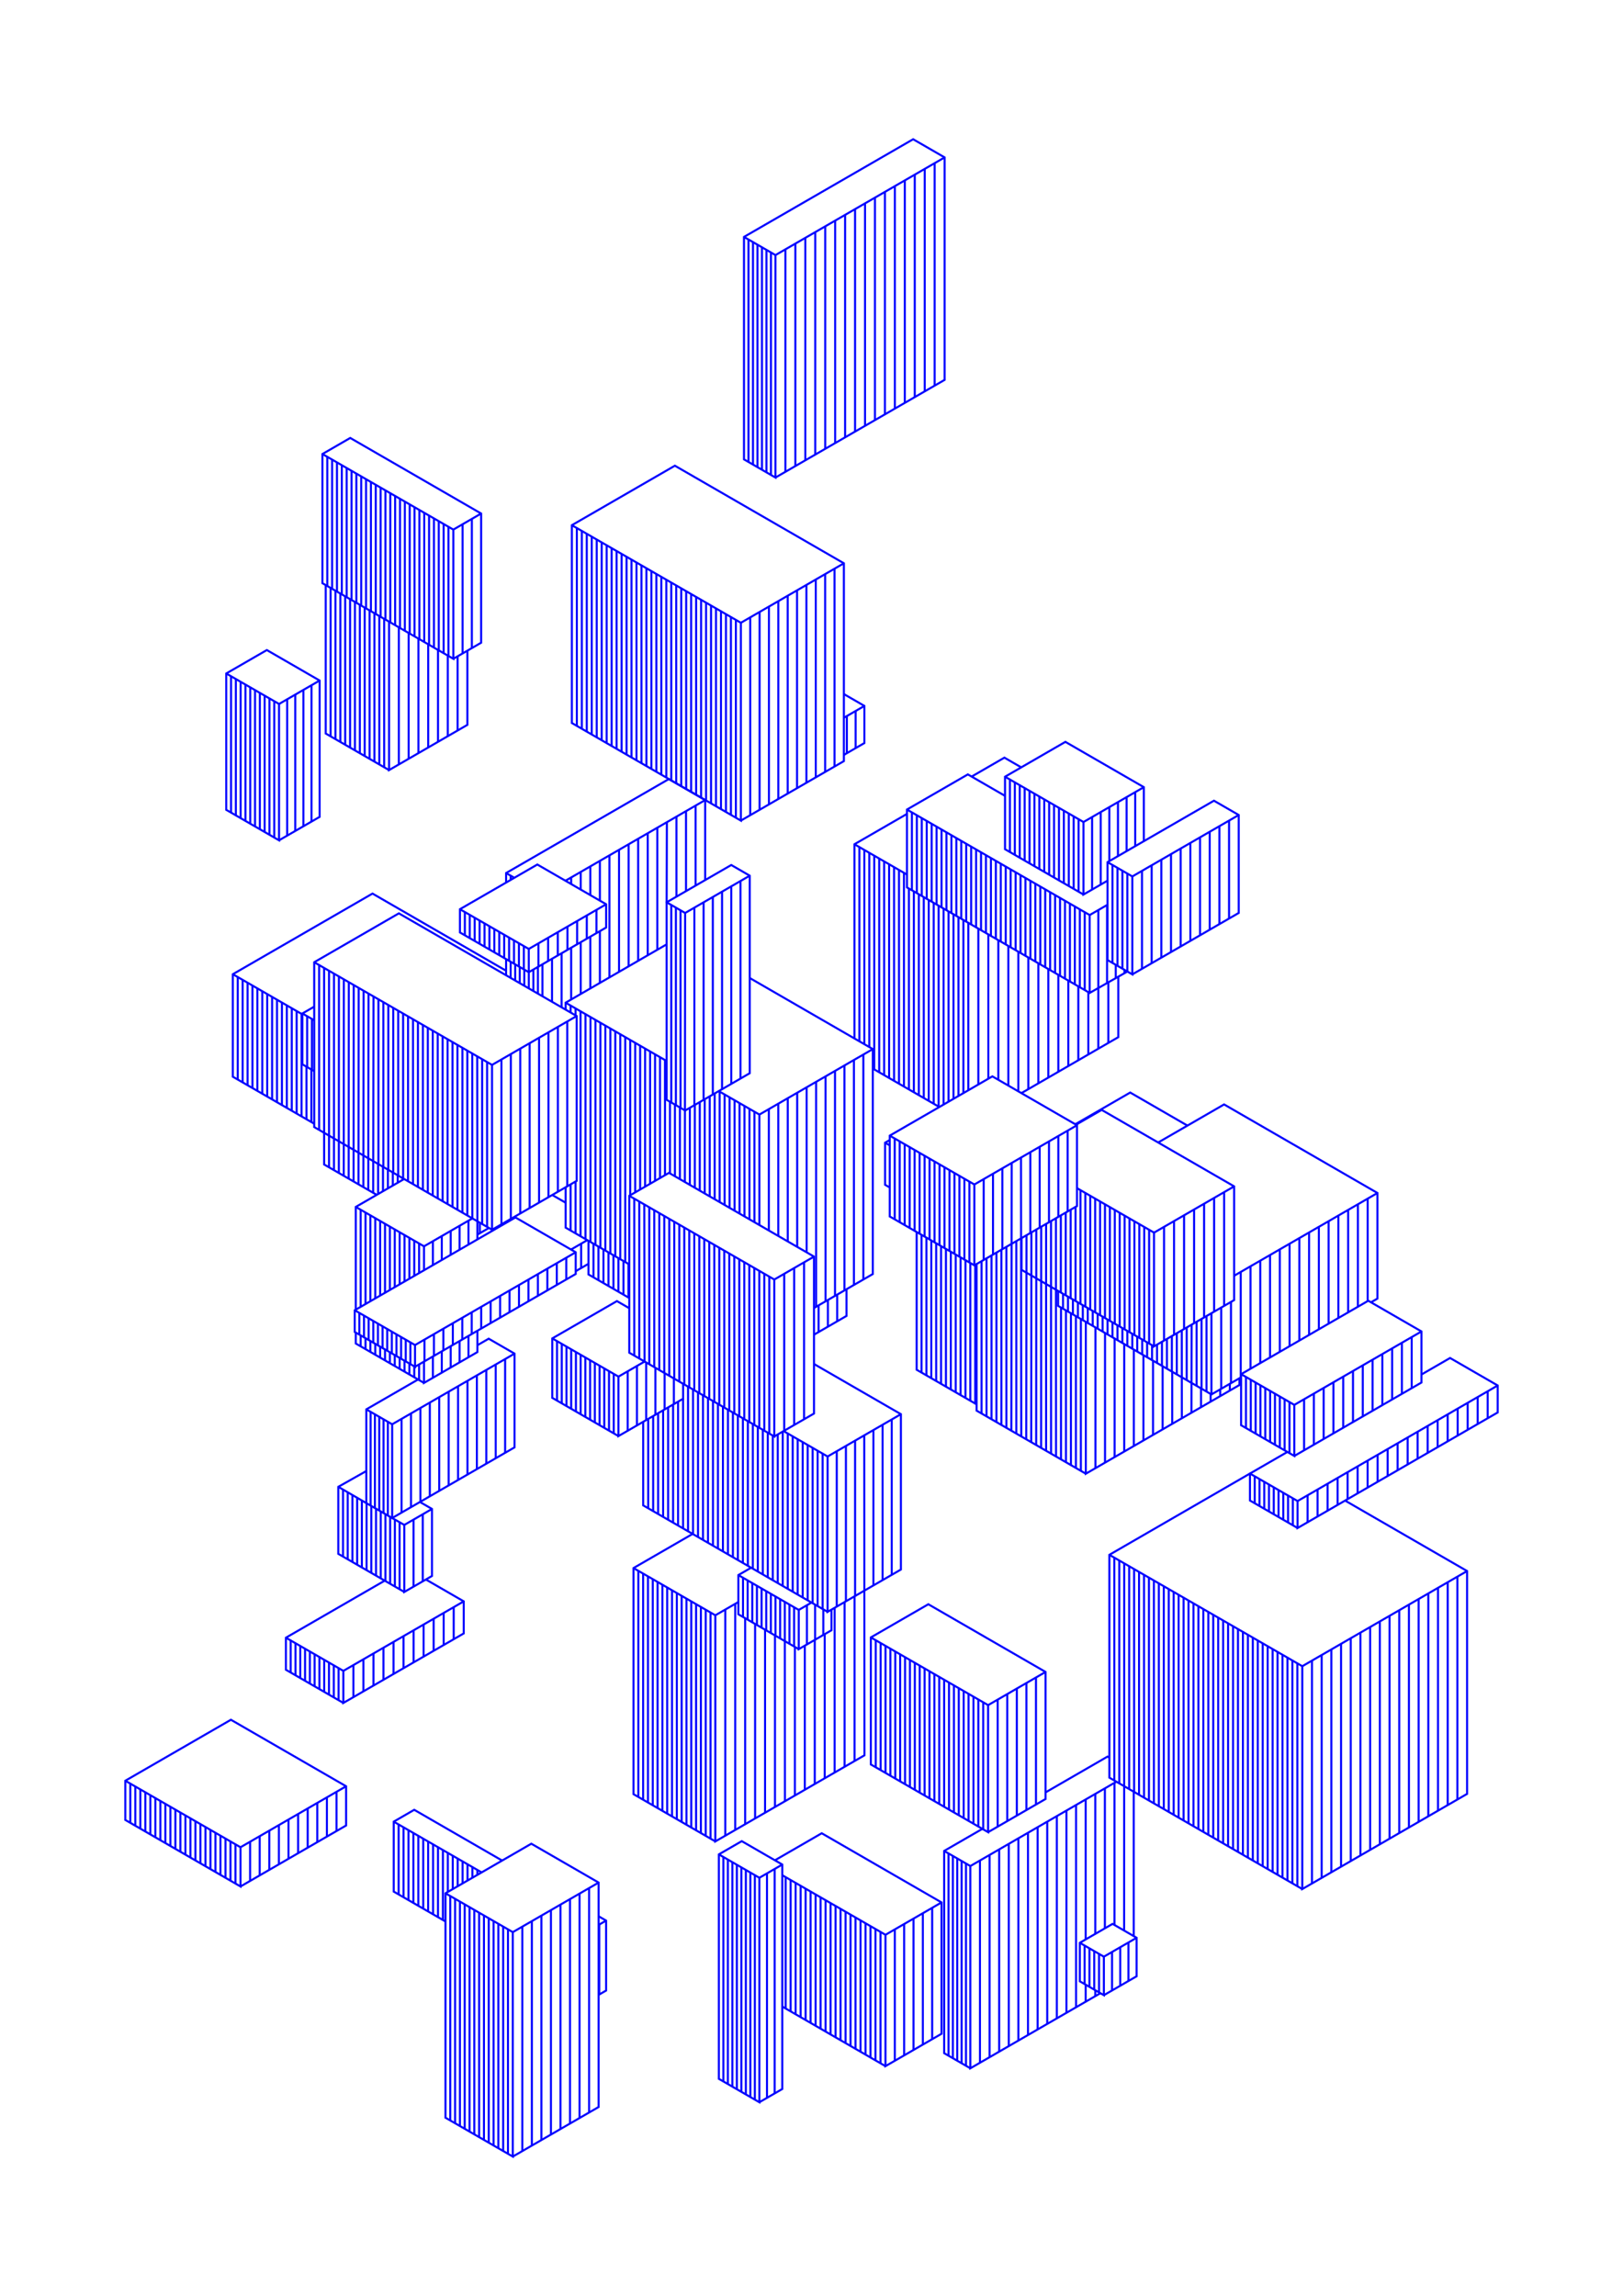 <?xml version="1.0" encoding="utf-8" ?>
<svg xmlns="http://www.w3.org/2000/svg" xmlns:cc="http://creativecommons.org/ns#" xmlns:dc="http://purl.org/dc/elements/1.1/" xmlns:ev="http://www.w3.org/2001/xml-events" xmlns:inkscape="http://www.inkscape.org/namespaces/inkscape" xmlns:rdf="http://www.w3.org/1999/02/22-rdf-syntax-ns#" xmlns:sodipodi="http://sodipodi.sourceforge.net/DTD/sodipodi-0.dtd" xmlns:xlink="http://www.w3.org/1999/xlink" baseProfile="tiny" height="29.7cm" version="1.2" viewBox="0 0 793.701 1122.52" width="21.0cm">
  <defs/>
  <g fill="none" id="layer1" inkscape:groupmode="layer" inkscape:label="1" stroke="#00f" style="display:inline">
    <polyline points="139.819,800.743 167.911,816.962 167.911,832.638 226.781,798.649 226.781,782.973 208.268,772.284"/>
    <line x1="206.74" x2="206.74" y1="773.166" y2="740.396"/>
    <polyline points="211.254,737.79 197.713,745.608 197.713,778.378 211.254,770.56 211.254,737.79 205.362,734.388"/>
    <line x1="205.591" x2="205.591" y1="734.256" y2="688.425"/>
    <line x1="200.987" x2="200.987" y1="691.082" y2="736.914"/>
    <line x1="196.384" x2="196.384" y1="739.572" y2="693.74"/>
    <line x1="191.78" x2="179.139" y1="696.398" y2="689.1"/>
    <line x1="181.246" x2="181.246" y1="690.316" y2="736.148"/>
    <line x1="181.575" x2="181.575" y1="736.338" y2="769.061"/>
    <line x1="183.88" x2="183.88" y1="770.392" y2="737.669"/>
    <line x1="183.352" x2="183.352" y1="737.364" y2="691.533"/>
    <line x1="185.459" x2="185.459" y1="692.749" y2="738.58"/>
    <line x1="186.186" x2="186.186" y1="739" y2="771.723"/>
    <polyline points="188.134,772.848 139.819,800.743 139.819,816.419 167.911,832.638"/>
    <line x1="165.57" x2="165.57" y1="831.287" y2="815.61"/>
    <line x1="163.229" x2="163.229" y1="814.259" y2="829.935"/>
    <line x1="160.888" x2="160.888" y1="828.583" y2="812.907"/>
    <line x1="158.547" x2="158.547" y1="811.555" y2="827.232"/>
    <line x1="156.206" x2="156.206" y1="825.88" y2="810.204"/>
    <line x1="153.865" x2="153.865" y1="808.852" y2="824.529"/>
    <line x1="151.524" x2="151.524" y1="823.177" y2="807.501"/>
    <line x1="149.183" x2="149.183" y1="806.149" y2="821.826"/>
    <line x1="146.842" x2="146.842" y1="820.474" y2="804.797"/>
    <line x1="144.501" x2="144.501" y1="803.446" y2="819.122"/>
    <line x1="142.16" x2="142.16" y1="817.771" y2="802.094"/>
    <line x1="167.911" x2="226.781" y1="816.962" y2="782.973"/>
    <line x1="221.875" x2="221.875" y1="785.805" y2="801.482"/>
    <line x1="216.97" x2="216.97" y1="804.314" y2="788.638"/>
    <line x1="212.064" x2="212.064" y1="791.47" y2="807.147"/>
    <line x1="207.158" x2="207.158" y1="809.979" y2="794.303"/>
    <line x1="202.252" x2="202.252" y1="797.135" y2="812.812"/>
    <line x1="197.346" x2="197.346" y1="815.644" y2="799.967"/>
    <line x1="192.44" x2="192.44" y1="802.8" y2="818.476"/>
    <line x1="187.534" x2="187.534" y1="821.309" y2="805.632"/>
    <line x1="182.629" x2="182.629" y1="808.465" y2="824.141"/>
    <line x1="177.723" x2="177.723" y1="826.973" y2="811.297"/>
    <line x1="172.817" x2="172.817" y1="814.129" y2="829.806"/>
    <polyline points="169.255,873.385 117.61,903.203 117.61,922.375 61.279,889.852 61.279,870.68 112.924,840.863 169.255,873.385 169.255,892.558 117.61,922.375"/>
    <line x1="115.161" x2="115.161" y1="920.961" y2="901.789"/>
    <line x1="112.712" x2="112.712" y1="900.375" y2="919.547"/>
    <line x1="110.263" x2="110.263" y1="918.133" y2="898.961"/>
    <line x1="107.813" x2="107.813" y1="897.547" y2="916.719"/>
    <line x1="105.364" x2="105.364" y1="915.305" y2="896.133"/>
    <line x1="102.915" x2="102.915" y1="894.718" y2="913.891"/>
    <line x1="100.466" x2="100.466" y1="912.477" y2="893.304"/>
    <line x1="98.017" x2="98.017" y1="891.89" y2="911.062"/>
    <line x1="95.567" x2="95.567" y1="909.649" y2="890.476"/>
    <line x1="93.118" x2="93.118" y1="889.062" y2="908.235"/>
    <line x1="90.669" x2="90.669" y1="906.821" y2="887.648"/>
    <line x1="88.22" x2="88.22" y1="886.234" y2="905.406"/>
    <line x1="85.771" x2="85.771" y1="903.992" y2="884.82"/>
    <line x1="83.322" x2="83.322" y1="883.406" y2="902.578"/>
    <line x1="80.873" x2="80.873" y1="901.164" y2="881.992"/>
    <line x1="78.423" x2="78.423" y1="880.578" y2="899.75"/>
    <line x1="75.974" x2="75.974" y1="898.336" y2="879.164"/>
    <line x1="73.525" x2="73.525" y1="877.75" y2="896.922"/>
    <line x1="71.076" x2="71.076" y1="895.508" y2="876.336"/>
    <line x1="68.627" x2="68.627" y1="874.922" y2="894.094"/>
    <line x1="66.177" x2="66.177" y1="892.68" y2="873.508"/>
    <line x1="63.728" x2="63.728" y1="872.094" y2="891.266"/>
    <line x1="61.279" x2="117.61" y1="870.68" y2="903.203"/>
    <line x1="122.305" x2="122.305" y1="900.492" y2="919.664"/>
    <line x1="127.0" x2="127.0" y1="916.953" y2="897.781"/>
    <line x1="131.695" x2="131.695" y1="895.071" y2="914.243"/>
    <line x1="136.39" x2="136.39" y1="911.532" y2="892.36"/>
    <line x1="141.085" x2="141.085" y1="889.649" y2="908.822"/>
    <line x1="145.78" x2="145.78" y1="906.111" y2="886.939"/>
    <line x1="150.475" x2="150.475" y1="884.228" y2="903.4"/>
    <line x1="155.17" x2="155.17" y1="900.689" y2="881.518"/>
    <line x1="159.865" x2="159.865" y1="878.807" y2="897.979"/>
    <line x1="164.56" x2="164.56" y1="895.268" y2="876.096"/>
    <line x1="192.538" x2="235.527" y1="890.681" y2="915.501"/>
    <line x1="233.439" x2="233.439" y1="914.295" y2="916.706"/>
    <line x1="231.033" x2="231.033" y1="918.095" y2="912.906"/>
    <line x1="228.627" x2="228.627" y1="911.517" y2="919.484"/>
    <line x1="226.221" x2="226.221" y1="920.873" y2="910.128"/>
    <line x1="223.815" x2="223.815" y1="908.739" y2="922.262"/>
    <line x1="221.409" x2="221.409" y1="923.651" y2="907.35"/>
    <line x1="219.003" x2="219.003" y1="905.961" y2="925.04"/>
    <polyline points="217.853,925.704 250.768,944.707 250.768,1054.437 217.853,1035.434 217.853,925.704 259.832,901.468 292.746,920.471 292.746,1030.2 250.768,1054.437"/>
    <line x1="248.417" x2="248.417" y1="1053.079" y2="943.35"/>
    <line x1="246.066" x2="246.066" y1="941.993" y2="1051.722"/>
    <line x1="243.715" x2="243.715" y1="1050.365" y2="940.635"/>
    <line x1="241.364" x2="241.364" y1="939.278" y2="1049.007"/>
    <line x1="239.013" x2="239.013" y1="1047.65" y2="937.921"/>
    <line x1="236.662" x2="236.662" y1="936.563" y2="1046.293"/>
    <line x1="234.311" x2="234.311" y1="1044.935" y2="935.206"/>
    <line x1="231.96" x2="231.96" y1="933.849" y2="1043.578"/>
    <line x1="229.609" x2="229.609" y1="1042.22" y2="932.491"/>
    <line x1="227.257" x2="227.257" y1="931.134" y2="1040.863"/>
    <line x1="224.906" x2="224.906" y1="1039.506" y2="929.777"/>
    <line x1="222.555" x2="222.555" y1="928.419" y2="1038.148"/>
    <line x1="220.204" x2="220.204" y1="1036.791" y2="927.062"/>
    <line x1="214.191" x2="214.191" y1="937.379" y2="903.183"/>
    <line x1="216.597" x2="216.597" y1="904.572" y2="938.768"/>
    <polyline points="217.853,939.493 192.538,924.877 192.538,890.681 202.569,884.89 245.558,909.709"/>
    <line x1="260.096" x2="260.096" y1="939.322" y2="1049.051"/>
    <line x1="264.761" x2="264.761" y1="1046.358" y2="936.629"/>
    <line x1="269.425" x2="269.425" y1="933.936" y2="1043.665"/>
    <line x1="274.089" x2="274.089" y1="1040.972" y2="931.243"/>
    <line x1="278.753" x2="278.753" y1="928.55" y2="1038.279"/>
    <line x1="283.418" x2="283.418" y1="1035.586" y2="925.857"/>
    <line x1="288.082" x2="288.082" y1="923.164" y2="1032.893"/>
    <line x1="255.432" x2="255.432" y1="1051.744" y2="942.015"/>
    <line x1="250.768" x2="292.746" y1="944.707" y2="920.471"/>
    <polyline points="292.746,936.954 296.401,939.064 296.401,973.26 292.746,975.371"/>
    <line x1="293.058" x2="293.058" y1="975.191" y2="940.994"/>
    <line x1="292.746" x2="296.401" y1="941.174" y2="939.064"/>
    <line x1="326.286" x2="326.286" y1="886.761" y2="776.201"/>
    <line x1="328.639" x2="328.639" y1="777.559" y2="888.12"/>
    <line x1="330.993" x2="330.993" y1="889.479" y2="778.918"/>
    <line x1="333.346" x2="333.346" y1="780.277" y2="890.837"/>
    <line x1="335.7" x2="335.7" y1="892.196" y2="781.636"/>
    <line x1="338.053" x2="338.053" y1="782.995" y2="893.555"/>
    <line x1="340.406" x2="340.406" y1="894.914" y2="784.353"/>
    <line x1="342.76" x2="342.76" y1="785.712" y2="896.272"/>
    <line x1="345.113" x2="345.113" y1="897.631" y2="787.071"/>
    <line x1="347.467" x2="347.467" y1="788.43" y2="898.99"/>
    <polyline points="349.82,900.349 309.811,877.249 309.811,766.689 338.718,750"/>
    <line x1="338.916" x2="338.916" y1="750.114" y2="679.4"/>
    <line x1="339.525" x2="339.525" y1="679.751" y2="603.026"/>
    <line x1="337.079" x2="337.079" y1="601.614" y2="678.34"/>
    <line x1="336.479" x2="336.479" y1="677.993" y2="748.707"/>
    <line x1="334.041" x2="334.041" y1="747.3" y2="683.919"/>
    <line x1="331.604" x2="331.604" y1="685.326" y2="745.893"/>
    <line x1="329.167" x2="329.167" y1="744.486" y2="686.733"/>
    <line x1="329.542" x2="329.542" y1="686.516" y2="673.988"/>
    <line x1="329.743" x2="329.743" y1="674.104" y2="597.378"/>
    <line x1="332.188" x2="332.188" y1="598.79" y2="675.516"/>
    <polyline points="334.058,676.595 334.058,683.909 302.447,702.16 302.447,673.091 270.085,654.406"/>
    <line x1="272.397" x2="272.397" y1="655.741" y2="684.81"/>
    <line x1="274.708" x2="274.708" y1="686.145" y2="657.076"/>
    <line x1="277.02" x2="277.02" y1="658.41" y2="687.479"/>
    <line x1="279.331" x2="279.331" y1="688.814" y2="659.745"/>
    <line x1="281.643" x2="281.643" y1="661.079" y2="690.148"/>
    <line x1="283.955" x2="283.955" y1="691.483" y2="662.414"/>
    <line x1="286.266" x2="286.266" y1="663.749" y2="692.818"/>
    <line x1="288.578" x2="288.578" y1="694.152" y2="665.083"/>
    <line x1="290.889" x2="290.889" y1="666.418" y2="695.487"/>
    <line x1="293.201" x2="293.201" y1="696.821" y2="667.752"/>
    <line x1="295.512" x2="295.512" y1="669.087" y2="698.156"/>
    <line x1="297.824" x2="297.824" y1="699.49" y2="670.422"/>
    <line x1="300.136" x2="300.136" y1="671.756" y2="700.825"/>
    <polyline points="302.447,702.16 270.085,683.475 270.085,654.406 301.696,636.156 307.733,639.641"/>
    <polyline points="307.733,634.65 287.776,623.127 287.776,606.689"/>
    <line x1="287.2" x2="279.237" y1="606.357" y2="610.954"/>
    <line x1="279.675" x2="279.675" y1="610.701" y2="611.207"/>
    <line x1="281.542" x2="202.956" y1="612.285" y2="657.657"/>
    <line x1="200.688" x2="200.688" y1="656.348" y2="666.967"/>
    <line x1="200.199" x2="200.199" y1="666.684" y2="672.036"/>
    <line x1="202.582" x2="202.582" y1="673.412" y2="668.06"/>
    <polyline points="202.956,668.276 281.542,622.904 281.542,612.285 252.063,595.265 173.476,640.637 173.476,651.256 202.956,668.276 202.956,657.657 173.476,640.637"/>
    <polyline points="173.985,640.344 173.985,590.117 197.636,576.462"/>
    <line x1="197.14" x2="197.14" y1="576.176" y2="495.578"/>
    <line x1="194.725" x2="194.725" y1="494.183" y2="574.781"/>
    <line x1="194.494" x2="194.494" y1="574.648" y2="578.276"/>
    <line x1="196.893" x2="196.893" y1="576.891" y2="576.033"/>
    <line x1="199.556" x2="199.556" y1="577.571" y2="496.973"/>
    <line x1="201.971" x2="201.971" y1="498.367" y2="578.965"/>
    <line x1="204.387" x2="204.387" y1="580.36" y2="499.762"/>
    <line x1="206.802" x2="206.802" y1="501.156" y2="581.754"/>
    <line x1="209.218" x2="209.218" y1="583.149" y2="502.551"/>
    <line x1="211.633" x2="211.633" y1="503.945" y2="584.544"/>
    <line x1="214.049" x2="214.049" y1="585.938" y2="505.34"/>
    <line x1="216.464" x2="216.464" y1="506.735" y2="587.333"/>
    <line x1="218.88" x2="218.88" y1="588.727" y2="508.129"/>
    <line x1="221.295" x2="221.295" y1="509.524" y2="590.122"/>
    <line x1="223.711" x2="223.711" y1="591.516" y2="510.918"/>
    <line x1="226.126" x2="226.126" y1="512.313" y2="592.911"/>
    <line x1="228.542" x2="228.542" y1="594.306" y2="513.708"/>
    <polyline points="230.957,515.102 231,595.725 207.349,609.38"/>
    <line x1="204.965" x2="204.965" y1="608.004" y2="622.457"/>
    <polyline points="207.349,621.081 207.349,609.38 173.985,590.117"/>
    <line x1="176.368" x2="176.368" y1="591.493" y2="638.968"/>
    <line x1="178.751" x2="178.751" y1="637.592" y2="592.869"/>
    <line x1="181.134" x2="181.134" y1="594.245" y2="636.216"/>
    <line x1="183.517" x2="183.517" y1="634.84" y2="595.621"/>
    <line x1="185.9" x2="185.9" y1="596.997" y2="633.464"/>
    <line x1="188.284" x2="188.284" y1="632.088" y2="598.372"/>
    <line x1="190.667" x2="190.667" y1="599.748" y2="630.713"/>
    <line x1="193.05" x2="193.05" y1="629.337" y2="601.124"/>
    <line x1="195.433" x2="195.433" y1="602.5" y2="627.961"/>
    <line x1="197.816" x2="197.816" y1="626.585" y2="603.876"/>
    <line x1="200.199" x2="200.199" y1="605.252" y2="625.209"/>
    <line x1="202.582" x2="202.582" y1="623.833" y2="606.628"/>
    <line x1="211.7" x2="211.7" y1="606.868" y2="618.569"/>
    <line x1="216.05" x2="216.05" y1="616.057" y2="604.356"/>
    <line x1="220.401" x2="220.401" y1="601.843" y2="613.545"/>
    <line x1="224.752" x2="224.752" y1="611.033" y2="599.332"/>
    <line x1="229.103" x2="229.103" y1="596.819" y2="608.521"/>
    <line x1="233.454" x2="233.373" y1="606.009" y2="516.497"/>
    <line x1="235.788" x2="235.788" y1="517.891" y2="598.489"/>
    <line x1="234.653" x2="234.653" y1="597.834" y2="602.965"/>
    <line x1="233.454" x2="239.096" y1="603.657" y2="600.399"/>
    <line x1="238.204" x2="238.204" y1="599.884" y2="519.286"/>
    <line x1="240.619" x2="153.661" y1="520.681" y2="470.475"/>
    <line x1="156.077" x2="156.077" y1="471.87" y2="552.468"/>
    <polyline points="153.661,549.434 113.861,526.456 113.861,476.339 182.159,436.908 247.498,474.632"/>
    <line x1="247.498" x2="247.498" y1="476.856" y2="468.955"/>
    <line x1="246.558" x2="246.558" y1="468.411" y2="457.044"/>
    <line x1="248.962" x2="248.962" y1="458.432" y2="469.8"/>
    <line x1="249.72" x2="249.72" y1="470.238" y2="478.139"/>
    <line x1="251.943" x2="251.943" y1="479.422" y2="471.52"/>
    <line x1="251.366" x2="251.366" y1="471.188" y2="459.82"/>
    <line x1="253.77" x2="253.77" y1="461.208" y2="472.576"/>
    <line x1="254.165" x2="254.165" y1="472.803" y2="480.705"/>
    <line x1="256.387" x2="256.387" y1="481.988" y2="474.086"/>
    <line x1="256.175" x2="256.175" y1="473.964" y2="462.596"/>
    <line x1="258.579" x2="296.428" y1="463.985" y2="442.132"/>
    <line x1="293.36" x2="293.36" y1="440.361" y2="420.915"/>
    <line x1="298.041" x2="298.041" y1="418.212" y2="477.885"/>
    <line x1="302.722" x2="302.722" y1="475.182" y2="415.51"/>
    <line x1="307.403" x2="307.403" y1="412.807" y2="472.48"/>
    <line x1="312.083" x2="312.083" y1="469.777" y2="410.105"/>
    <line x1="316.764" x2="316.764" y1="407.402" y2="467.075"/>
    <line x1="321.445" x2="321.445" y1="464.372" y2="404.7"/>
    <polyline points="326.126,401.998 326.014,441.175 335.055,446.395 366.644,428.157"/>
    <line x1="362.131" x2="362.131" y1="430.762" y2="527.346"/>
    <line x1="357.619" x2="357.619" y1="529.951" y2="433.368"/>
    <line x1="353.106" x2="353.106" y1="435.973" y2="532.557"/>
    <line x1="351.928" x2="351.928" y1="533.744" y2="587.761"/>
    <line x1="349.499" x2="349.499" y1="586.358" y2="534.639"/>
    <line x1="348.593" x2="348.593" y1="535.162" y2="438.578"/>
    <line x1="344.081" x2="344.081" y1="441.184" y2="537.768"/>
    <line x1="344.639" x2="344.639" y1="537.445" y2="583.552"/>
    <line x1="347.069" x2="347.069" y1="584.955" y2="536.042"/>
    <line x1="351.489" x2="371.366" y1="533.49" y2="544.966"/>
    <line x1="368.936" x2="368.936" y1="543.563" y2="597.58"/>
    <polyline points="371.366,598.983 371.366,544.966 426.834,512.942"/>
    <line x1="425.112" x2="425.112" y1="511.948" y2="416.985"/>
    <line x1="427.534" x2="427.534" y1="418.383" y2="522.881"/>
    <line x1="426.834" x2="459.365" y1="522.477" y2="541.259"/>
    <line x1="459.021" x2="459.021" y1="541.06" y2="442.837"/>
    <line x1="458.022" x2="458.022" y1="442.26" y2="404.189"/>
    <line x1="460.437" x2="460.437" y1="405.583" y2="443.654"/>
    <line x1="461.442" x2="461.442" y1="444.235" y2="540.06"/>
    <line x1="463.865" x2="463.865" y1="538.661" y2="445.634"/>
    <line x1="462.852" x2="462.852" y1="445.049" y2="406.977"/>
    <line x1="465.267" x2="465.267" y1="408.372" y2="446.443"/>
    <line x1="466.287" x2="466.287" y1="447.032" y2="537.263"/>
    <line x1="468.709" x2="468.709" y1="535.865" y2="448.43"/>
    <line x1="467.681" x2="467.681" y1="447.837" y2="409.766"/>
    <line x1="470.096" x2="470.096" y1="411.16" y2="449.231"/>
    <line x1="471.131" x2="471.131" y1="449.829" y2="534.466"/>
    <line x1="473.553" x2="473.553" y1="533.068" y2="451.227"/>
    <line x1="472.511" x2="472.511" y1="450.625" y2="412.554"/>
    <line x1="474.926" x2="474.926" y1="413.948" y2="452.02"/>
    <line x1="477.341" x2="477.341" y1="453.414" y2="415.343"/>
    <line x1="479.755" x2="479.755" y1="416.737" y2="454.808"/>
    <line x1="478.442" x2="478.442" y1="454.05" y2="530.245"/>
    <line x1="483.332" x2="483.332" y1="527.422" y2="456.873"/>
    <line x1="482.17" x2="482.17" y1="456.202" y2="418.131"/>
    <line x1="484.585" x2="484.585" y1="419.525" y2="457.597"/>
    <line x1="487" x2="487" y1="458.991" y2="420.919"/>
    <line x1="489.415" x2="489.415" y1="422.314" y2="460.385"/>
    <line x1="488.221" x2="488.221" y1="459.696" y2="527.969"/>
    <line x1="493.11" x2="493.11" y1="530.792" y2="462.519"/>
    <line x1="494.244" x2="494.244" y1="463.173" y2="425.102"/>
    <line x1="491.83" x2="491.83" y1="423.708" y2="461.779"/>
    <line x1="496.659" x2="496.659" y1="464.568" y2="426.496"/>
    <line x1="499.074" x2="499.074" y1="427.89" y2="465.962"/>
    <line x1="498" x2="498" y1="465.341" y2="533.615"/>
    <polyline points="499.49,534.475 546.894,507.106 546.894,477.39"/>
    <line x1="545.641" x2="545.641" y1="478.114" y2="471.741"/>
    <line x1="546.47" x2="546.47" y1="472.22" y2="424.336"/>
    <line x1="544.046" x2="544.046" y1="422.937" y2="470.821"/>
    <line x1="548.894" x2="548.894" y1="473.62" y2="425.736"/>
    <polyline points="551.317,427.135 551.317,475.019 532.882,485.481 532.882,447.409 443.533,395.824"/>
    <polyline points="443.533,397.959 417.846,412.79 417.846,507.753"/>
    <line x1="420.268" x2="420.268" y1="509.151" y2="414.188"/>
    <line x1="417.846" x2="443.533" y1="412.79" y2="427.62"/>
    <line x1="442.067" x2="442.067" y1="426.773" y2="531.272"/>
    <line x1="444.488" x2="444.488" y1="532.67" y2="434.447"/>
    <line x1="445.948" x2="445.948" y1="435.289" y2="397.218"/>
    <line x1="448.363" x2="448.363" y1="398.612" y2="436.683"/>
    <line x1="449.332" x2="449.332" y1="437.243" y2="535.467"/>
    <line x1="451.755" x2="451.755" y1="536.865" y2="438.642"/>
    <line x1="450.777" x2="450.777" y1="438.078" y2="400.006"/>
    <line x1="453.192" x2="453.192" y1="401.401" y2="439.472"/>
    <line x1="454.176" x2="454.176" y1="440.04" y2="538.263"/>
    <line x1="456.599" x2="456.599" y1="539.662" y2="441.438"/>
    <line x1="455.607" x2="455.607" y1="440.866" y2="402.795"/>
    <line x1="439.644" x2="439.644" y1="425.375" y2="529.873"/>
    <line x1="437.223" x2="437.223" y1="528.475" y2="423.976"/>
    <line x1="434.8" x2="434.8" y1="422.578" y2="527.077"/>
    <line x1="432.378" x2="432.378" y1="525.678" y2="421.18"/>
    <line x1="429.957" x2="429.957" y1="419.781" y2="524.28"/>
    <line x1="422.211" x2="422.211" y1="515.611" y2="625.594"/>
    <line x1="417.589" x2="417.589" y1="628.263" y2="518.279"/>
    <line x1="412.966" x2="412.966" y1="520.948" y2="630.932"/>
    <polyline points="413.972,630.351 413.972,643.408 398.075,652.586"/>
    <line x1="400.312" x2="400.312" y1="651.295" y2="638.238"/>
    <line x1="399.1" x2="399.1" y1="638.938" y2="528.954"/>
    <line x1="394.477" x2="394.477" y1="531.623" y2="612.326"/>
    <polyline points="398.075,614.403 378.653,625.617 378.653,702.342 307.733,661.396 307.733,584.671 327.155,573.458 398.075,614.403 398.075,691.129 378.653,702.342"/>
    <line x1="377.913" x2="377.913" y1="701.915" y2="772.629"/>
    <line x1="380.35" x2="380.35" y1="774.036" y2="701.362"/>
    <line x1="382.787" x2="382.787" y1="699.955" y2="775.443"/>
    <line x1="385.225" x2="385.225" y1="776.851" y2="700.891"/>
    <line x1="383.509" x2="383.509" y1="699.539" y2="622.813"/>
    <line x1="388.364" x2="388.364" y1="620.01" y2="696.736"/>
    <line x1="393.22" x2="393.22" y1="693.932" y2="617.207"/>
    <line x1="389.855" x2="389.855" y1="609.658" y2="534.291"/>
    <line x1="385.233" x2="385.233" y1="536.96" y2="606.989"/>
    <line x1="380.61" x2="380.61" y1="604.32" y2="539.629"/>
    <line x1="375.988" x2="375.988" y1="542.297" y2="601.652"/>
    <line x1="366.507" x2="366.507" y1="596.177" y2="542.16"/>
    <line x1="364.077" x2="364.077" y1="540.758" y2="594.774"/>
    <line x1="361.647" x2="361.647" y1="593.372" y2="539.355"/>
    <line x1="359.217" x2="359.217" y1="537.952" y2="591.969"/>
    <line x1="356.788" x2="356.788" y1="590.566" y2="536.549"/>
    <line x1="354.358" x2="354.358" y1="535.147" y2="589.163"/>
    <line x1="342.21" x2="342.21" y1="582.15" y2="538.848"/>
    <line x1="339.78" x2="339.78" y1="540.25" y2="580.747"/>
    <line x1="337.351" x2="337.351" y1="579.344" y2="541.653"/>
    <line x1="339.568" x2="339.568" y1="540.373" y2="443.789"/>
    <line x1="335.055" x2="334.921" y1="446.395" y2="577.941"/>
    <line x1="332.491" x2="332.491" y1="576.539" y2="541.498"/>
    <line x1="332.795" x2="332.795" y1="541.674" y2="445.09"/>
    <line x1="330.534" x2="330.534" y1="443.785" y2="540.369"/>
    <line x1="330.062" x2="330.062" y1="540.096" y2="575.136"/>
    <line x1="327.632" x2="327.632" y1="573.733" y2="538.693"/>
    <line x1="328.274" x2="328.274" y1="539.064" y2="442.48"/>
    <line x1="330.807" x2="330.807" y1="438.408" y2="399.295"/>
    <line x1="335.488" x2="335.488" y1="396.593" y2="435.705"/>
    <line x1="340.168" x2="340.168" y1="433.003" y2="393.89"/>
    <line x1="342.858" x2="342.858" y1="390.002" y2="293.277"/>
    <line x1="340.427" x2="340.427" y1="291.874" y2="388.599"/>
    <line x1="337.997" x2="337.997" y1="387.196" y2="290.471"/>
    <line x1="335.566" x2="335.566" y1="289.067" y2="385.792"/>
    <line x1="333.136" x2="333.136" y1="384.389" y2="287.664"/>
    <line x1="330.705" x2="330.705" y1="286.261" y2="382.986"/>
    <line x1="328.274" x2="328.274" y1="381.582" y2="284.857"/>
    <line x1="325.844" x2="325.844" y1="283.454" y2="380.179"/>
    <line x1="323.413" x2="323.413" y1="378.776" y2="282.051"/>
    <line x1="320.983" x2="320.983" y1="280.647" y2="377.373"/>
    <line x1="318.552" x2="318.552" y1="375.969" y2="279.244"/>
    <line x1="316.121" x2="316.121" y1="277.841" y2="374.566"/>
    <line x1="313.691" x2="313.691" y1="373.163" y2="276.438"/>
    <line x1="311.26" x2="311.26" y1="275.034" y2="371.759"/>
    <line x1="308.829" x2="308.829" y1="370.356" y2="273.631"/>
    <line x1="306.399" x2="306.399" y1="272.228" y2="368.953"/>
    <line x1="303.968" x2="303.968" y1="367.549" y2="270.824"/>
    <line x1="301.538" x2="301.538" y1="269.421" y2="366.146"/>
    <line x1="299.107" x2="299.107" y1="364.743" y2="268.018"/>
    <line x1="296.676" x2="296.676" y1="266.614" y2="363.339"/>
    <line x1="294.246" x2="294.246" y1="361.936" y2="265.211"/>
    <line x1="291.815" x2="291.815" y1="263.808" y2="360.533"/>
    <line x1="289.385" x2="289.385" y1="359.13" y2="262.404"/>
    <line x1="286.954" x2="286.954" y1="261.001" y2="357.726"/>
    <line x1="284.524" x2="284.524" y1="356.323" y2="259.598"/>
    <line x1="282.093" x2="282.093" y1="258.195" y2="354.92"/>
    <line x1="223.781" x2="223.781" y1="357.174" y2="320.898"/>
    <polyline points="221.687,322.107 235.29,314.253 235.29,251.091 171.282,214.136 157.679,221.989 157.679,285.152 221.687,322.107 221.687,258.944 157.679,221.989"/>
    <line x1="160.05" x2="160.05" y1="223.358" y2="286.521"/>
    <polyline points="159.292,286.083 159.292,358.652 190.256,376.529"/>
    <line x1="187.875" x2="187.875" y1="375.154" y2="302.585"/>
    <line x1="188.498" x2="188.498" y1="302.945" y2="239.782"/>
    <line x1="186.127" x2="186.127" y1="238.414" y2="301.576"/>
    <line x1="185.493" x2="185.493" y1="301.21" y2="373.779"/>
    <line x1="183.111" x2="183.111" y1="372.404" y2="299.835"/>
    <line x1="183.756" x2="183.756" y1="300.208" y2="237.045"/>
    <line x1="181.386" x2="181.386" y1="235.676" y2="298.839"/>
    <line x1="180.729" x2="180.729" y1="298.46" y2="371.029"/>
    <line x1="178.347" x2="178.347" y1="369.653" y2="297.084"/>
    <line x1="179.015" x2="179.015" y1="297.47" y2="234.308"/>
    <line x1="176.644" x2="176.644" y1="232.939" y2="296.101"/>
    <line x1="175.965" x2="175.965" y1="295.709" y2="368.278"/>
    <line x1="173.583" x2="173.583" y1="366.903" y2="294.334"/>
    <line x1="174.274" x2="174.274" y1="294.733" y2="231.57"/>
    <line x1="171.903" x2="171.903" y1="230.202" y2="293.364"/>
    <line x1="171.201" x2="171.201" y1="292.959" y2="365.528"/>
    <line x1="168.819" x2="168.819" y1="364.152" y2="291.584"/>
    <line x1="169.532" x2="169.532" y1="291.995" y2="228.833"/>
    <line x1="167.162" x2="167.162" y1="227.464" y2="290.627"/>
    <line x1="166.437" x2="166.437" y1="290.209" y2="362.777"/>
    <line x1="164.055" x2="164.055" y1="361.402" y2="288.833"/>
    <line x1="164.791" x2="164.791" y1="289.258" y2="226.095"/>
    <line x1="162.42" x2="162.42" y1="224.727" y2="287.889"/>
    <line x1="161.673" x2="161.673" y1="287.458" y2="360.027"/>
    <line x1="148.365" x2="148.365" y1="337.329" y2="403.992"/>
    <line x1="144.396" x2="144.396" y1="406.283" y2="339.62"/>
    <line x1="140.427" x2="140.427" y1="341.912" y2="408.575"/>
    <polyline points="136.458,410.866 156.304,399.408 156.304,332.745 130.487,317.84 110.641,329.298 110.641,395.961 136.458,410.866 136.458,344.204 110.641,329.298"/>
    <line x1="112.988" x2="112.988" y1="330.653" y2="397.316"/>
    <line x1="115.335" x2="115.335" y1="398.671" y2="332.008"/>
    <line x1="117.682" x2="117.682" y1="333.363" y2="400.026"/>
    <line x1="120.029" x2="120.029" y1="401.381" y2="334.718"/>
    <line x1="122.376" x2="122.376" y1="336.073" y2="402.736"/>
    <line x1="124.723" x2="124.723" y1="404.091" y2="337.428"/>
    <line x1="127.07" x2="127.07" y1="338.783" y2="405.446"/>
    <line x1="129.417" x2="129.417" y1="406.801" y2="340.138"/>
    <line x1="131.764" x2="131.764" y1="341.493" y2="408.156"/>
    <line x1="134.111" x2="134.111" y1="409.512" y2="342.849"/>
    <line x1="136.458" x2="156.304" y1="344.204" y2="332.745"/>
    <line x1="152.335" x2="152.335" y1="335.037" y2="401.7"/>
    <line x1="195.046" x2="195.046" y1="373.764" y2="306.726"/>
    <line x1="195.61" x2="195.61" y1="307.051" y2="243.889"/>
    <line x1="193.239" x2="193.239" y1="242.52" y2="305.682"/>
    <line x1="190.868" x2="190.868" y1="304.314" y2="241.151"/>
    <line x1="197.98" x2="197.98" y1="245.257" y2="308.42"/>
    <line x1="199.835" x2="199.835" y1="309.491" y2="370.999"/>
    <line x1="204.624" x2="204.624" y1="368.234" y2="312.256"/>
    <line x1="205.092" x2="205.092" y1="312.526" y2="249.363"/>
    <line x1="202.722" x2="202.722" y1="247.995" y2="311.157"/>
    <line x1="200.351" x2="200.351" y1="309.788" y2="246.626"/>
    <line x1="207.463" x2="207.463" y1="250.732" y2="313.895"/>
    <line x1="209.413" x2="209.413" y1="315.021" y2="365.469"/>
    <line x1="214.203" x2="214.203" y1="362.704" y2="317.786"/>
    <line x1="214.575" x2="214.575" y1="318.001" y2="254.838"/>
    <line x1="212.204" x2="212.204" y1="253.47" y2="316.632"/>
    <line x1="209.834" x2="209.834" y1="315.263" y2="252.101"/>
    <line x1="216.946" x2="216.946" y1="256.207" y2="319.37"/>
    <line x1="218.992" x2="218.992" y1="320.551" y2="359.939"/>
    <line x1="219.316" x2="219.316" y1="320.738" y2="257.576"/>
    <line x1="221.687" x2="235.29" y1="258.944" y2="251.091"/>
    <line x1="230.756" x2="230.756" y1="253.709" y2="316.871"/>
    <polyline points="228.57,318.133 228.57,354.409 190.256,376.529 190.256,303.961"/>
    <line x1="226.221" x2="226.221" y1="319.489" y2="256.327"/>
    <polyline points="279.662,256.791 362.303,304.504 362.303,401.229 279.662,353.516 279.662,256.791 330.042,227.705 412.682,275.417 412.682,372.142 362.303,401.229"/>
    <line x1="359.872" x2="359.872" y1="399.826" y2="303.101"/>
    <line x1="362.303" x2="412.682" y1="304.504" y2="275.417"/>
    <line x1="408.102" x2="408.102" y1="278.062" y2="374.787"/>
    <line x1="403.522" x2="403.522" y1="377.431" y2="280.706"/>
    <line x1="398.942" x2="398.942" y1="283.35" y2="380.075"/>
    <line x1="394.363" x2="394.363" y1="382.719" y2="285.994"/>
    <line x1="389.783" x2="389.783" y1="288.638" y2="385.363"/>
    <line x1="385.203" x2="385.203" y1="388.008" y2="291.283"/>
    <line x1="380.623" x2="380.623" y1="293.927" y2="390.652"/>
    <line x1="376.043" x2="376.043" y1="393.296" y2="296.571"/>
    <line x1="371.463" x2="371.463" y1="299.215" y2="395.94"/>
    <line x1="366.883" x2="366.883" y1="398.585" y2="301.86"/>
    <line x1="357.442" x2="357.442" y1="301.697" y2="398.422"/>
    <line x1="355.011" x2="355.011" y1="397.019" y2="300.294"/>
    <line x1="352.58" x2="352.58" y1="298.89" y2="395.616"/>
    <line x1="350.15" x2="350.15" y1="394.212" y2="297.487"/>
    <line x1="347.719" x2="347.719" y1="296.084" y2="392.809"/>
    <line x1="345.289" x2="345.289" y1="391.406" y2="294.681"/>
    <polyline points="379.225,233.495 461.946,185.736 461.946,76.966 446.56,68.083 363.839,115.842 363.839,224.612 379.225,233.495 379.225,124.725 363.839,115.842"/>
    <line x1="366.037" x2="366.037" y1="117.111" y2="225.881"/>
    <line x1="368.235" x2="368.235" y1="227.15" y2="118.38"/>
    <line x1="370.433" x2="370.433" y1="119.649" y2="228.419"/>
    <line x1="372.631" x2="372.631" y1="229.688" y2="120.918"/>
    <line x1="374.829" x2="374.829" y1="122.187" y2="230.957"/>
    <line x1="377.027" x2="377.027" y1="232.226" y2="123.456"/>
    <line x1="379.225" x2="461.946" y1="124.725" y2="76.966"/>
    <line x1="457.08" x2="457.08" y1="79.775" y2="188.545"/>
    <line x1="452.214" x2="452.214" y1="191.354" y2="82.585"/>
    <line x1="447.349" x2="447.349" y1="85.394" y2="194.164"/>
    <line x1="442.483" x2="442.483" y1="196.973" y2="88.204"/>
    <line x1="437.616" x2="437.616" y1="91.013" y2="199.782"/>
    <line x1="432.751" x2="432.751" y1="202.592" y2="93.822"/>
    <line x1="427.885" x2="427.885" y1="96.632" y2="205.401"/>
    <line x1="423.019" x2="423.019" y1="208.211" y2="99.441"/>
    <line x1="418.153" x2="418.153" y1="102.25" y2="211.02"/>
    <line x1="413.287" x2="413.287" y1="213.829" y2="105.06"/>
    <line x1="408.421" x2="408.421" y1="107.869" y2="216.639"/>
    <line x1="403.555" x2="403.555" y1="219.448" y2="110.678"/>
    <line x1="398.689" x2="398.689" y1="113.488" y2="222.257"/>
    <line x1="393.823" x2="393.823" y1="225.067" y2="116.297"/>
    <line x1="388.957" x2="388.957" y1="119.106" y2="227.876"/>
    <line x1="384.091" x2="384.091" y1="230.686" y2="121.916"/>
    <polyline points="412.682,339.36 422.716,345.154 422.716,363.311 412.682,369.105"/>
    <line x1="414.149" x2="414.149" y1="368.258" y2="350.1"/>
    <line x1="412.682" x2="422.716" y1="350.947" y2="345.154"/>
    <line x1="418.433" x2="418.433" y1="347.627" y2="365.784"/>
    <line x1="422.69" x2="422.69" y1="415.586" y2="510.55"/>
    <line x1="408.344" x2="408.344" y1="523.616" y2="633.601"/>
    <line x1="409.419" x2="409.419" y1="632.98" y2="646.037"/>
    <line x1="404.865" x2="404.865" y1="648.666" y2="635.609"/>
    <line x1="403.722" x2="403.722" y1="636.269" y2="526.285"/>
    <line x1="435.11" x2="476.491" y1="555.263" y2="579.154"/>
    <line x1="474.057" x2="474.057" y1="577.748" y2="617.27"/>
    <line x1="474.525" x2="474.525" y1="617.54" y2="684.882"/>
    <line x1="472.139" x2="472.139" y1="683.505" y2="616.163"/>
    <line x1="471.623" x2="471.623" y1="615.865" y2="576.343"/>
    <line x1="469.188" x2="469.188" y1="574.938" y2="614.459"/>
    <line x1="469.753" x2="469.753" y1="614.785" y2="682.127"/>
    <line x1="467.367" x2="467.367" y1="680.75" y2="613.408"/>
    <line x1="466.754" x2="466.754" y1="613.054" y2="573.532"/>
    <line x1="464.32" x2="464.32" y1="572.127" y2="611.649"/>
    <line x1="464.981" x2="464.981" y1="612.03" y2="679.372"/>
    <line x1="462.595" x2="462.595" y1="677.995" y2="610.653"/>
    <line x1="461.886" x2="461.886" y1="610.243" y2="570.721"/>
    <line x1="459.452" x2="459.452" y1="569.316" y2="608.838"/>
    <line x1="460.209" x2="460.209" y1="609.275" y2="676.617"/>
    <line x1="457.823" x2="457.823" y1="675.24" y2="607.898"/>
    <line x1="457.018" x2="457.018" y1="607.433" y2="567.911"/>
    <line x1="454.584" x2="454.584" y1="566.505" y2="606.027"/>
    <line x1="455.437" x2="455.437" y1="606.52" y2="673.862"/>
    <line x1="453.051" x2="453.051" y1="672.485" y2="605.143"/>
    <line x1="452.149" x2="452.149" y1="604.622" y2="565.1"/>
    <line x1="449.715" x2="449.715" y1="563.695" y2="603.216"/>
    <line x1="450.666" x2="450.666" y1="603.765" y2="671.107"/>
    <line x1="440.57" x2="404.723" y1="691.453" y2="712.149"/>
    <line x1="402.286" x2="402.286" y1="710.741" y2="786.701"/>
    <line x1="402.624" x2="402.624" y1="786.896" y2="799.402"/>
    <line x1="403.308" x2="403.308" y1="799.007" y2="869.468"/>
    <line x1="408.17" x2="408.17" y1="866.661" y2="786.118"/>
    <line x1="409.204" x2="409.204" y1="785.521" y2="709.562"/>
    <line x1="413.685" x2="413.685" y1="706.975" y2="782.934"/>
    <line x1="413.033" x2="413.033" y1="783.31" y2="863.853"/>
    <line x1="417.895" x2="417.895" y1="861.046" y2="780.503"/>
    <line x1="418.166" x2="418.166" y1="780.347" y2="704.388"/>
    <polyline points="422.646,701.801 422.757,858.239 349.82,900.349 349.82,789.788 361.079,783.288"/>
    <line x1="359.545" x2="359.545" y1="784.174" y2="894.734"/>
    <line x1="354.683" x2="354.683" y1="897.541" y2="786.981"/>
    <line x1="349.82" x2="309.811" y1="789.788" y2="766.689"/>
    <line x1="312.165" x2="312.165" y1="768.048" y2="878.608"/>
    <line x1="314.518" x2="314.518" y1="879.967" y2="769.407"/>
    <line x1="316.872" x2="316.872" y1="770.765" y2="881.326"/>
    <line x1="319.225" x2="319.225" y1="882.684" y2="772.124"/>
    <line x1="321.579" x2="321.579" y1="773.483" y2="884.043"/>
    <line x1="323.932" x2="323.932" y1="885.402" y2="774.842"/>
    <line x1="341.353" x2="341.353" y1="751.521" y2="680.807"/>
    <line x1="341.97" x2="341.97" y1="681.163" y2="604.438"/>
    <line x1="344.416" x2="344.416" y1="605.85" y2="682.575"/>
    <line x1="343.791" x2="343.791" y1="682.215" y2="752.929"/>
    <line x1="346.228" x2="346.228" y1="754.336" y2="683.622"/>
    <line x1="346.861" x2="346.861" y1="683.987" y2="607.262"/>
    <line x1="349.307" x2="349.307" y1="608.674" y2="685.399"/>
    <line x1="348.665" x2="348.665" y1="685.029" y2="755.743"/>
    <line x1="351.103" x2="351.103" y1="757.15" y2="686.436"/>
    <line x1="351.752" x2="351.752" y1="686.811" y2="610.086"/>
    <line x1="354.198" x2="354.198" y1="611.498" y2="688.223"/>
    <line x1="353.54" x2="353.54" y1="687.843" y2="758.557"/>
    <line x1="355.977" x2="355.977" y1="759.964" y2="689.25"/>
    <line x1="356.643" x2="356.643" y1="689.635" y2="612.909"/>
    <line x1="359.089" x2="359.089" y1="614.321" y2="691.047"/>
    <line x1="358.414" x2="358.414" y1="690.658" y2="761.372"/>
    <line x1="360.852" x2="360.852" y1="762.779" y2="692.065"/>
    <line x1="361.534" x2="361.534" y1="692.459" y2="615.733"/>
    <line x1="363.98" x2="363.98" y1="617.145" y2="693.871"/>
    <line x1="363.289" x2="363.289" y1="693.472" y2="764.186"/>
    <line x1="365.726" x2="365.726" y1="765.593" y2="694.879"/>
    <line x1="366.425" x2="366.425" y1="695.283" y2="618.557"/>
    <line x1="368.871" x2="368.871" y1="619.969" y2="696.695"/>
    <line x1="368.163" x2="368.163" y1="696.286" y2="767"/>
    <polyline points="367.322,766.514 361.079,770.119 361.079,789.294 390.606,806.341"/>
    <line x1="388.72" x2="388.72" y1="805.252" y2="877.89"/>
    <line x1="383.858" x2="383.792" y1="880.697" y2="783.232"/>
    <line x1="381.521" x2="381.521" y1="781.92" y2="801.095"/>
    <line x1="379.249" x2="379.249" y1="799.784" y2="780.609"/>
    <line x1="376.978" x2="376.978" y1="779.298" y2="798.473"/>
    <line x1="378.995" x2="378.995" y1="799.637" y2="883.505"/>
    <line x1="374.133" x2="374.133" y1="886.312" y2="796.83"/>
    <line x1="374.707" x2="374.707" y1="797.161" y2="777.987"/>
    <line x1="372.436" x2="372.436" y1="776.675" y2="795.85"/>
    <line x1="370.164" x2="370.164" y1="794.539" y2="775.364"/>
    <line x1="367.893" x2="367.893" y1="774.053" y2="793.227"/>
    <line x1="369.27" x2="369.27" y1="794.023" y2="889.119"/>
    <line x1="364.408" x2="364.408" y1="891.927" y2="791.215"/>
    <line x1="363.351" x2="363.351" y1="790.605" y2="771.43"/>
    <line x1="365.622" x2="365.622" y1="772.741" y2="791.916"/>
    <line x1="386.063" x2="386.063" y1="784.543" y2="803.718"/>
    <line x1="388.334" x2="388.334" y1="805.029" y2="785.854"/>
    <line x1="390.606" x2="396.848" y1="787.166" y2="783.561"/>
    <line x1="397.411" x2="397.411" y1="783.886" y2="707.927"/>
    <line x1="399.848" x2="399.848" y1="709.334" y2="785.293"/>
    <line x1="398.618" x2="398.618" y1="784.583" y2="801.715"/>
    <line x1="398.445" x2="398.445" y1="801.814" y2="872.275"/>
    <line x1="393.583" x2="393.583" y1="875.083" y2="804.622"/>
    <line x1="394.612" x2="394.612" y1="804.028" y2="784.853"/>
    <line x1="394.974" x2="394.974" y1="782.479" y2="706.52"/>
    <line x1="392.536" x2="392.536" y1="705.113" y2="781.072"/>
    <line x1="390.099" x2="390.099" y1="779.665" y2="703.706"/>
    <line x1="387.662" x2="387.662" y1="702.298" y2="778.258"/>
    <line x1="375.475" x2="375.475" y1="771.222" y2="700.508"/>
    <line x1="376.207" x2="376.207" y1="700.93" y2="624.205"/>
    <line x1="373.762" x2="373.762" y1="622.793" y2="699.518"/>
    <line x1="373.038" x2="373.038" y1="699.101" y2="769.815"/>
    <line x1="370.601" x2="370.601" y1="768.407" y2="697.693"/>
    <line x1="371.316" x2="371.316" y1="698.106" y2="621.381"/>
    <line x1="378.653" x2="307.733" y1="625.617" y2="584.671"/>
    <line x1="308.195" x2="308.195" y1="584.404" y2="508.494"/>
    <line x1="310.624" x2="310.624" y1="509.897" y2="583.002"/>
    <line x1="313.054" x2="313.054" y1="581.599" y2="511.3"/>
    <line x1="315.484" x2="315.484" y1="512.702" y2="580.196"/>
    <line x1="317.913" x2="317.913" y1="578.793" y2="514.105"/>
    <line x1="320.343" x2="320.343" y1="515.508" y2="577.39"/>
    <line x1="322.773" x2="322.773" y1="575.988" y2="516.911"/>
    <line x1="325.202" x2="325.202" y1="518.313" y2="574.585"/>
    <line x1="317.515" x2="317.515" y1="590.319" y2="667.044"/>
    <line x1="315.995" x2="315.995" y1="666.167" y2="694.338"/>
    <line x1="316.98" x2="316.98" y1="693.769" y2="737.45"/>
    <line x1="319.418" x2="319.418" y1="738.857" y2="692.362"/>
    <line x1="320.51" x2="320.51" y1="691.731" y2="668.774"/>
    <line x1="319.96" x2="319.96" y1="668.456" y2="591.731"/>
    <line x1="322.406" x2="322.406" y1="593.143" y2="669.868"/>
    <line x1="324.851" x2="324.851" y1="671.28" y2="594.554"/>
    <line x1="327.297" x2="327.297" y1="595.966" y2="672.692"/>
    <line x1="325.026" x2="325.026" y1="671.381" y2="689.124"/>
    <line x1="324.292" x2="324.292" y1="689.548" y2="741.671"/>
    <line x1="321.855" x2="321.855" y1="740.264" y2="690.955"/>
    <line x1="326.73" x2="326.73" y1="688.14" y2="743.078"/>
    <polyline points="361.079,770.119 390.606,787.166 390.606,806.341 406.63,797.089 406.63,787.007"/>
    <polyline points="404.723,788.108 314.543,736.043 314.543,695.176"/>
    <line x1="311.479" x2="311.479" y1="696.945" y2="667.876"/>
    <line x1="312.624" x2="312.624" y1="664.22" y2="587.495"/>
    <polyline points="315.069,588.907 315.218,665.718 302.447,673.091"/>
    <line x1="306.963" x2="306.963" y1="670.484" y2="699.553"/>
    <line x1="334.634" x2="334.634" y1="676.928" y2="600.202"/>
    <line x1="310.178" x2="310.178" y1="586.083" y2="662.808"/>
    <line x1="307.33" x2="307.33" y1="634.417" y2="617.979"/>
    <polyline points="307.733,618.212 276.609,600.242 276.609,580.5"/>
    <line x1="277.413" x2="277.413" y1="580.036" y2="499.438"/>
    <line x1="279.039" x2="279.039" y1="495.066" y2="491.661"/>
    <line x1="276.609" x2="326.014" y1="490.258" y2="518.782"/>
    <line x1="305.765" x2="305.765" y1="507.091" y2="617.075"/>
    <line x1="304.886" x2="304.886" y1="616.568" y2="633.006"/>
    <line x1="302.441" x2="302.441" y1="631.595" y2="615.156"/>
    <line x1="303.335" x2="303.335" y1="615.673" y2="505.689"/>
    <line x1="300.906" x2="300.906" y1="504.286" y2="614.27"/>
    <line x1="299.997" x2="299.997" y1="613.745" y2="630.183"/>
    <line x1="297.553" x2="297.553" y1="628.772" y2="612.334"/>
    <line x1="298.476" x2="298.476" y1="612.867" y2="502.883"/>
    <line x1="296.046" x2="296.046" y1="501.48" y2="611.464"/>
    <line x1="295.108" x2="295.108" y1="610.923" y2="627.361"/>
    <line x1="292.664" x2="292.664" y1="625.95" y2="609.512"/>
    <line x1="293.617" x2="293.617" y1="610.062" y2="500.078"/>
    <line x1="291.187" x2="291.187" y1="498.675" y2="608.659"/>
    <line x1="290.22" x2="290.22" y1="608.1" y2="624.539"/>
    <line x1="287.776" x2="281.542" y1="617.932" y2="621.531"/>
    <line x1="284.195" x2="284.195" y1="620" y2="608.092"/>
    <line x1="286.328" x2="286.328" y1="605.853" y2="495.869"/>
    <line x1="283.898" x2="283.898" y1="494.466" y2="604.451"/>
    <line x1="281.468" x2="281.468" y1="603.048" y2="577.694"/>
    <line x1="279.039" x2="279.039" y1="579.097" y2="601.645"/>
    <line x1="288.757" x2="288.757" y1="607.256" y2="497.272"/>
    <polyline points="282.012,496.783 240.619,520.681 240.619,601.279 153.661,551.073 153.661,470.475 195.054,446.577 282.012,496.783 282.012,577.38 240.619,601.279"/>
    <line x1="245.219" x2="245.219" y1="598.623" y2="518.025"/>
    <line x1="249.818" x2="249.818" y1="515.37" y2="595.968"/>
    <line x1="254.417" x2="254.417" y1="593.313" y2="512.715"/>
    <line x1="259.016" x2="259.016" y1="510.059" y2="590.657"/>
    <line x1="263.615" x2="263.615" y1="588.002" y2="507.404"/>
    <line x1="268.214" x2="268.214" y1="504.748" y2="585.347"/>
    <line x1="270.065" x2="276.609" y1="584.278" y2="588.056"/>
    <line x1="272.814" x2="272.814" y1="582.691" y2="502.093"/>
    <polyline points="276.609,493.663 276.609,490.258 326.014,461.734"/>
    <line x1="293.36" x2="293.36" y1="455.271" y2="480.587"/>
    <line x1="288.679" x2="288.679" y1="483.289" y2="457.973"/>
    <line x1="286.966" x2="286.966" y1="458.963" y2="447.595"/>
    <line x1="282.234" x2="282.234" y1="450.327" y2="461.694"/>
    <line x1="283.998" x2="283.998" y1="460.676" y2="485.992"/>
    <line x1="279.318" x2="279.318" y1="488.694" y2="463.378"/>
    <line x1="277.503" x2="277.503" y1="464.426" y2="453.058"/>
    <line x1="272.772" x2="272.772" y1="455.79" y2="467.157"/>
    <line x1="274.637" x2="274.637" y1="466.081" y2="492.524"/>
    <line x1="269.956" x2="269.956" y1="489.822" y2="468.783"/>
    <line x1="268.041" x2="268.041" y1="469.889" y2="458.522"/>
    <line x1="263.31" x2="263.31" y1="461.253" y2="472.62"/>
    <line x1="263.053" x2="263.053" y1="472.769" y2="485.837"/>
    <line x1="260.831" x2="260.831" y1="484.554" y2="474.051"/>
    <polygon points="258.579,475.352 224.92,455.919 224.92,444.552 262.769,422.7 296.428,442.132 296.428,453.5"/>
    <line x1="265.275" x2="265.275" y1="471.486" y2="487.12"/>
    <polyline points="258.609,483.271 258.579,463.985 224.92,444.552"/>
    <line x1="227.324" x2="227.324" y1="445.94" y2="457.307"/>
    <line x1="229.728" x2="229.728" y1="458.695" y2="447.328"/>
    <line x1="232.133" x2="232.133" y1="448.716" y2="460.083"/>
    <line x1="234.537" x2="234.537" y1="461.471" y2="450.104"/>
    <line x1="236.941" x2="236.941" y1="451.492" y2="462.859"/>
    <line x1="239.345" x2="239.345" y1="464.247" y2="452.88"/>
    <line x1="241.749" x2="241.749" y1="454.268" y2="465.635"/>
    <line x1="244.154" x2="244.154" y1="467.024" y2="455.656"/>
    <polyline points="247.498,431.516 247.498,426.866 327.072,380.924 344.849,391.188 344.849,430.3"/>
    <polygon points="357.603,422.937 366.644,428.157 366.644,524.741 335.055,542.979 326.014,537.759 326.014,441.175"/>
    <line x1="344.849" x2="276.519" y1="391.188" y2="430.638"/>
    <line x1="279.318" x2="279.318" y1="432.254" y2="429.022"/>
    <line x1="283.998" x2="283.998" y1="426.32" y2="434.956"/>
    <line x1="288.679" x2="288.679" y1="437.659" y2="423.617"/>
    <line x1="291.697" x2="291.697" y1="444.864" y2="456.231"/>
    <line x1="281.468" x2="281.468" y1="493.064" y2="496.469"/>
    <line x1="249.72" x2="249.72" y1="430.233" y2="428.149"/>
    <line x1="251.525" x2="247.498" y1="429.191" y2="426.866"/>
    <line x1="192.309" x2="192.309" y1="492.789" y2="573.387"/>
    <line x1="192.095" x2="192.095" y1="573.263" y2="579.661"/>
    <line x1="189.696" x2="189.696" y1="581.046" y2="571.878"/>
    <line x1="189.894" x2="189.894" y1="571.992" y2="491.394"/>
    <line x1="187.478" x2="187.478" y1="490" y2="570.598"/>
    <line x1="187.297" x2="187.297" y1="570.493" y2="582.431"/>
    <line x1="184.898" x2="184.898" y1="583.816" y2="569.108"/>
    <line x1="185.063" x2="185.063" y1="569.203" y2="488.605"/>
    <line x1="182.647" x2="182.5" y1="487.21" y2="583.215"/>
    <polyline points="184.219,584.208 158.51,569.365 158.492,473.265"/>
    <line x1="160.908" x2="160.909" y1="474.659" y2="570.75"/>
    <line x1="163.308" x2="163.323" y1="572.135" y2="476.054"/>
    <line x1="165.739" x2="165.707" y1="477.448" y2="573.52"/>
    <line x1="168.106" x2="168.154" y1="574.905" y2="478.843"/>
    <line x1="170.57" x2="170.505" y1="480.238" y2="576.29"/>
    <line x1="172.904" x2="172.985" y1="577.675" y2="481.632"/>
    <line x1="175.401" x2="175.303" y1="483.027" y2="579.06"/>
    <line x1="177.702" x2="177.816" y1="580.445" y2="484.421"/>
    <line x1="180.232" x2="180.101" y1="485.816" y2="581.83"/>
    <line x1="152.276" x2="152.276" y1="548.635" y2="522.938"/>
    <line x1="152.53" x2="152.53" y1="523.085" y2="498.216"/>
    <line x1="153.661" x2="147.878" y1="498.87" y2="495.531"/>
    <line x1="147.878" x2="113.861" y1="495.979" y2="476.339"/>
    <line x1="116.262" x2="116.262" y1="477.725" y2="527.842"/>
    <line x1="118.663" x2="118.663" y1="529.228" y2="479.112"/>
    <line x1="121.064" x2="121.064" y1="480.498" y2="530.614"/>
    <line x1="123.465" x2="123.465" y1="532.001" y2="481.884"/>
    <line x1="125.866" x2="125.866" y1="483.27" y2="533.387"/>
    <line x1="128.267" x2="128.267" y1="534.773" y2="484.656"/>
    <line x1="130.668" x2="130.668" y1="486.043" y2="536.159"/>
    <line x1="133.069" x2="133.069" y1="537.545" y2="487.429"/>
    <line x1="135.47" x2="135.47" y1="488.815" y2="538.931"/>
    <line x1="137.87" x2="137.87" y1="540.318" y2="490.201"/>
    <line x1="140.271" x2="140.271" y1="491.587" y2="541.704"/>
    <line x1="142.672" x2="142.672" y1="543.09" y2="492.973"/>
    <line x1="145.073" x2="145.073" y1="494.36" y2="544.476"/>
    <line x1="147.474" x2="147.474" y1="545.862" y2="495.746"/>
    <line x1="150.204" x2="150.204" y1="496.873" y2="521.742"/>
    <line x1="149.875" x2="149.875" y1="521.552" y2="547.249"/>
    <polyline points="153.661,523.738 147.878,520.399 147.878,495.531 153.661,492.192"/>
    <line x1="175.744" x2="175.744" y1="641.947" y2="652.565"/>
    <line x1="176.368" x2="176.368" y1="652.925" y2="658.277"/>
    <line x1="178.751" x2="178.751" y1="659.653" y2="654.301"/>
    <line x1="178.012" x2="178.012" y1="653.875" y2="643.256"/>
    <line x1="180.279" x2="180.279" y1="644.565" y2="655.184"/>
    <line x1="181.134" x2="181.134" y1="655.677" y2="661.029"/>
    <line x1="183.517" x2="183.517" y1="662.405" y2="657.053"/>
    <line x1="182.547" x2="182.547" y1="656.493" y2="645.874"/>
    <line x1="184.815" x2="184.815" y1="647.183" y2="657.802"/>
    <line x1="185.9" x2="185.9" y1="658.429" y2="663.78"/>
    <line x1="188.284" x2="188.284" y1="665.156" y2="659.805"/>
    <line x1="189.35" x2="189.35" y1="660.421" y2="649.802"/>
    <line x1="191.618" x2="191.618" y1="651.111" y2="661.73"/>
    <line x1="190.667" x2="190.667" y1="661.181" y2="666.532"/>
    <line x1="193.05" x2="193.05" y1="667.908" y2="662.557"/>
    <line x1="193.885" x2="193.885" y1="663.039" y2="652.42"/>
    <line x1="196.153" x2="196.153" y1="653.73" y2="664.348"/>
    <line x1="195.433" x2="195.433" y1="663.933" y2="669.284"/>
    <line x1="197.816" x2="197.816" y1="670.66" y2="665.308"/>
    <line x1="198.421" x2="198.421" y1="665.658" y2="655.039"/>
    <line x1="207.578" x2="207.578" y1="654.988" y2="665.607"/>
    <polyline points="207.349,665.74 207.349,676.164 233.454,661.091 233.454,650.668"/>
    <line x1="235.315" x2="235.315" y1="649.593" y2="638.975"/>
    <line x1="230.692" x2="230.692" y1="641.644" y2="652.262"/>
    <line x1="229.103" x2="229.103" y1="653.179" y2="663.603"/>
    <line x1="224.752" x2="224.752" y1="666.115" y2="655.692"/>
    <line x1="226.069" x2="226.069" y1="654.931" y2="644.312"/>
    <line x1="221.447" x2="221.447" y1="646.981" y2="657.6"/>
    <line x1="220.401" x2="220.401" y1="658.204" y2="668.627"/>
    <line x1="216.05" x2="216.05" y1="671.139" y2="660.716"/>
    <line x1="216.824" x2="216.824" y1="660.269" y2="649.65"/>
    <line x1="212.201" x2="212.201" y1="652.319" y2="662.938"/>
    <line x1="211.7" x2="211.7" y1="663.228" y2="673.652"/>
    <polyline points="207.349,676.164 173.985,656.901 173.985,651.549"/>
    <line x1="187.082" x2="187.082" y1="648.493" y2="659.111"/>
    <line x1="204.965" x2="204.965" y1="667.116" y2="674.788"/>
    <polyline points="204.447,674.488 179.139,689.1 179.139,734.931 191.78,742.23 251.628,707.677 251.628,661.845 238.986,654.547 233.454,657.741"/>
    <line x1="239.938" x2="239.938" y1="646.924" y2="636.306"/>
    <line x1="244.56" x2="244.56" y1="633.637" y2="644.255"/>
    <line x1="249.183" x2="249.183" y1="641.587" y2="630.968"/>
    <line x1="253.806" x2="253.806" y1="628.299" y2="638.918"/>
    <line x1="258.428" x2="258.428" y1="636.249" y2="625.63"/>
    <line x1="263.051" x2="263.051" y1="622.961" y2="633.58"/>
    <line x1="267.674" x2="267.674" y1="630.911" y2="620.292"/>
    <line x1="272.297" x2="272.297" y1="617.623" y2="628.242"/>
    <line x1="276.92" x2="276.92" y1="625.573" y2="614.954"/>
    <polyline points="251.628,661.845 191.78,696.398 191.78,742.23 197.713,745.608"/>
    <line x1="195.407" x2="195.407" y1="744.277" y2="777.047"/>
    <polyline points="197.713,778.378 165.437,759.743 165.437,726.973 179.139,719.248"/>
    <line x1="172.353" x2="172.353" y1="730.967" y2="763.736"/>
    <line x1="174.659" x2="174.659" y1="765.068" y2="732.298"/>
    <line x1="176.964" x2="176.964" y1="733.629" y2="766.399"/>
    <polyline points="179.269,767.73 179.269,735.007 165.437,726.973"/>
    <line x1="167.742" x2="167.742" y1="728.304" y2="761.074"/>
    <line x1="170.048" x2="170.048" y1="762.405" y2="729.636"/>
    <line x1="187.566" x2="187.566" y1="739.797" y2="693.966"/>
    <line x1="189.673" x2="189.673" y1="695.182" y2="741.013"/>
    <line x1="190.797" x2="190.797" y1="741.662" y2="774.385"/>
    <line x1="193.102" x2="193.102" y1="775.716" y2="742.946"/>
    <line x1="188.491" x2="188.491" y1="740.331" y2="773.054"/>
    <line x1="202.227" x2="202.227" y1="775.772" y2="743.002"/>
    <line x1="210.195" x2="210.195" y1="731.598" y2="685.767"/>
    <line x1="214.798" x2="214.798" y1="683.109" y2="728.94"/>
    <line x1="219.402" x2="219.402" y1="726.282" y2="680.451"/>
    <line x1="224.006" x2="224.006" y1="677.793" y2="723.624"/>
    <line x1="228.609" x2="228.609" y1="720.966" y2="675.135"/>
    <line x1="233.213" x2="233.213" y1="672.477" y2="718.308"/>
    <line x1="237.817" x2="237.817" y1="715.65" y2="669.819"/>
    <line x1="242.42" x2="242.42" y1="667.161" y2="712.992"/>
    <line x1="247.024" x2="247.024" y1="710.335" y2="664.503"/>
    <polyline points="383.195,699.72 404.723,712.149 404.723,788.108 440.57,767.412 440.57,691.453 398.075,666.918"/>
    <polyline points="398.075,639.529 426.834,622.926 426.834,512.942 366.644,478.191"/>
    <line x1="446.911" x2="446.911" y1="435.845" y2="534.068"/>
    <line x1="437.544" x2="437.544" y1="556.668" y2="596.19"/>
    <line x1="439.979" x2="439.979" y1="597.595" y2="558.073"/>
    <line x1="442.413" x2="442.413" y1="559.479" y2="599"/>
    <line x1="444.847" x2="444.847" y1="600.406" y2="560.884"/>
    <line x1="447.281" x2="447.281" y1="562.289" y2="601.811"/>
    <polyline points="448.279,602.388 448.279,669.73 477.584,686.649"/>
    <line x1="476.911" x2="476.911" y1="686.26" y2="618.433"/>
    <polyline points="476.491,618.675 526.683,589.697 526.683,550.175 485.303,526.284 435.11,555.263 435.11,594.784 476.491,618.675 476.491,579.154 526.683,550.175"/>
    <polyline points="526.229,549.913 538.764,542.676 603.532,580.07 603.532,635.67 564.358,658.287 564.358,602.687 526.683,580.936"/>
    <line x1="528.376" x2="528.376" y1="581.913" y2="637.513"/>
    <line x1="529.534" x2="529.534" y1="638.182" y2="645.477"/>
    <line x1="528.575" x2="528.575" y1="644.924" y2="719.158"/>
    <polyline points="531.003,720.559 477.584,689.718 477.584,618.044"/>
    <line x1="480.012" x2="480.012" y1="616.642" y2="691.12"/>
    <line x1="482.441" x2="482.441" y1="692.522" y2="615.24"/>
    <line x1="481.054" x2="481.054" y1="616.041" y2="576.519"/>
    <line x1="485.617" x2="485.617" y1="573.885" y2="613.407"/>
    <line x1="484.869" x2="484.869" y1="613.838" y2="693.924"/>
    <line x1="487.297" x2="487.297" y1="695.326" y2="612.437"/>
    <line x1="489.725" x2="489.725" y1="611.035" y2="696.727"/>
    <line x1="492.153" x2="492.153" y1="698.129" y2="609.633"/>
    <line x1="490.18" x2="490.18" y1="610.772" y2="571.25"/>
    <line x1="494.743" x2="494.581" y1="568.616" y2="699.531"/>
    <line x1="497.009" x2="497.009" y1="700.933" y2="606.829"/>
    <polyline points="499.59,605.339 499.59,620.894 564.358,658.287"/>
    <line x1="563.403" x2="563.403" y1="657.736" y2="665.032"/>
    <line x1="563.869" x2="563.869" y1="665.3" y2="701.585"/>
    <line x1="568.564" x2="568.564" y1="698.874" y2="668.011"/>
    <line x1="568.242" x2="568.242" y1="667.825" y2="656.045"/>
    <line x1="569.255" x2="569.255" y1="655.46" y2="599.86"/>
    <line x1="564.358" x2="603.532" y1="602.687" y2="580.07"/>
    <line x1="598.635" x2="598.635" y1="582.897" y2="638.497"/>
    <line x1="597.209" x2="597.209" y1="639.321" y2="679.035"/>
    <line x1="596.734" x2="596.734" y1="679.31" y2="682.61"/>
    <polyline points="592.434,681.792 517.438,638.494 517.438,631.198"/>
    <line x1="518.78" x2="518.78" y1="631.973" y2="594.26"/>
    <line x1="517.557" x2="517.557" y1="594.966" y2="555.444"/>
    <line x1="512.994" x2="512.994" y1="558.078" y2="597.6"/>
    <line x1="513.983" x2="514.006" y1="597.029" y2="710.746"/>
    <line x1="511.578" x2="511.584" y1="709.344" y2="598.414"/>
    <line x1="509.185" x2="509.15" y1="599.799" y2="707.942"/>
    <line x1="506.722" x2="506.786" y1="706.541" y2="601.184"/>
    <line x1="508.431" x2="508.431" y1="600.235" y2="560.713"/>
    <line x1="503.868" x2="503.868" y1="563.347" y2="602.869"/>
    <line x1="504.387" x2="504.294" y1="602.569" y2="705.139"/>
    <line x1="501.866" x2="501.989" y1="703.737" y2="603.954"/>
    <line x1="516.381" x2="516.434" y1="595.644" y2="712.148"/>
    <line x1="518.863" x2="518.863" y1="713.55" y2="639.316"/>
    <line x1="519.857" x2="519.857" y1="639.89" y2="632.595"/>
    <line x1="521.179" x2="521.179" y1="633.358" y2="592.875"/>
    <line x1="522.12" x2="522.12" y1="592.331" y2="552.81"/>
    <polyline points="525.851,549.695 552.705,534.191 580.697,550.352"/>
    <polyline points="566.378,558.619 598.619,540.005 673.615,583.304 673.615,634.923 670.45,636.75"/>
    <line x1="668.84" x2="668.84" y1="636.152" y2="586.061"/>
    <line x1="664.064" x2="664.064" y1="588.818" y2="638.909"/>
    <line x1="659.289" x2="659.289" y1="641.666" y2="591.575"/>
    <line x1="654.514" x2="654.514" y1="594.332" y2="644.423"/>
    <line x1="649.738" x2="649.738" y1="647.18" y2="597.089"/>
    <line x1="644.963" x2="644.963" y1="599.846" y2="649.937"/>
    <line x1="640.188" x2="640.188" y1="652.694" y2="602.603"/>
    <line x1="635.412" x2="635.412" y1="605.36" y2="655.451"/>
    <line x1="630.637" x2="630.637" y1="658.208" y2="608.117"/>
    <line x1="625.861" x2="625.861" y1="610.874" y2="660.966"/>
    <line x1="621.086" x2="621.086" y1="663.722" y2="613.631"/>
    <line x1="616.311" x2="616.311" y1="616.389" y2="666.48"/>
    <line x1="611.535" x2="611.535" y1="669.237" y2="619.146"/>
    <line x1="606.76" x2="606.76" y1="621.903" y2="673.521"/>
    <polyline points="606.941,673.417 592.434,681.792 592.434,642.078"/>
    <line x1="593.739" x2="593.739" y1="641.324" y2="585.724"/>
    <line x1="588.842" x2="588.842" y1="588.552" y2="644.152"/>
    <line x1="590.015" x2="590.015" y1="643.475" y2="680.396"/>
    <line x1="592.039" x2="592.039" y1="681.564" y2="685.321"/>
    <line x1="587.344" x2="587.344" y1="688.031" y2="678.854"/>
    <line x1="587.595" x2="587.595" y1="678.999" y2="644.871"/>
    <line x1="585.176" x2="585.176" y1="646.268" y2="677.602"/>
    <line x1="580.338" x2="580.338" y1="674.809" y2="649.062"/>
    <line x1="579.048" x2="579.048" y1="649.806" y2="594.206"/>
    <line x1="583.945" x2="583.945" y1="591.379" y2="646.979"/>
    <line x1="582.757" x2="582.649" y1="647.665" y2="690.742"/>
    <line x1="577.954" x2="577.918" y1="693.453" y2="650.458"/>
    <line x1="575.499" x2="575.499" y1="651.855" y2="672.015"/>
    <line x1="573.259" x2="573.259" y1="670.722" y2="696.163"/>
    <line x1="559.174" x2="559.174" y1="704.295" y2="662.59"/>
    <line x1="558.565" x2="558.565" y1="662.238" y2="654.943"/>
    <line x1="559.56" x2="559.56" y1="655.518" y2="599.917"/>
    <line x1="561.959" x2="561.959" y1="601.302" y2="656.902"/>
    <line x1="560.984" x2="560.984" y1="656.339" y2="663.635"/>
    <line x1="556.145" x2="556.145" y1="660.841" y2="653.546"/>
    <line x1="557.161" x2="557.161" y1="654.133" y2="598.532"/>
    <line x1="554.763" x2="554.763" y1="597.147" y2="652.748"/>
    <line x1="553.726" x2="553.726" y1="652.149" y2="659.445"/>
    <line x1="554.479" x2="554.479" y1="659.879" y2="707.006"/>
    <line x1="549.784" x2="549.784" y1="709.717" y2="657.168"/>
    <line x1="548.888" x2="548.888" y1="656.651" y2="649.356"/>
    <line x1="549.965" x2="549.965" y1="649.978" y2="594.378"/>
    <line x1="552.364" x2="552.364" y1="595.762" y2="651.363"/>
    <line x1="551.307" x2="551.307" y1="650.752" y2="658.048"/>
    <line x1="546.468" x2="546.468" y1="655.254" y2="647.959"/>
    <line x1="547.566" x2="547.566" y1="648.593" y2="592.992"/>
    <line x1="545.167" x2="545.167" y1="591.607" y2="647.208"/>
    <line x1="544.049" x2="544.049" y1="646.562" y2="653.858"/>
    <line x1="545.088" x2="545.088" y1="654.458" y2="712.427"/>
    <line x1="540.393" x2="540.393" y1="715.138" y2="651.747"/>
    <line x1="539.211" x2="539.211" y1="651.064" y2="643.769"/>
    <line x1="540.37" x2="540.37" y1="644.438" y2="588.838"/>
    <line x1="537.971" x2="537.971" y1="587.453" y2="643.053"/>
    <line x1="536.792" x2="536.792" y1="642.372" y2="649.667"/>
    <line x1="535.698" x2="535.698" y1="649.036" y2="717.849"/>
    <line x1="526.147" x2="526.147" y1="717.756" y2="643.522"/>
    <line x1="527.115" x2="527.115" y1="644.08" y2="636.785"/>
    <line x1="525.977" x2="525.977" y1="636.128" y2="590.105"/>
    <line x1="523.578" x2="523.578" y1="591.49" y2="634.743"/>
    <line x1="524.696" x2="524.696" y1="635.388" y2="642.684"/>
    <line x1="523.719" x2="523.719" y1="642.12" y2="716.354"/>
    <line x1="521.291" x2="521.291" y1="714.952" y2="640.718"/>
    <line x1="522.276" x2="522.276" y1="641.287" y2="633.991"/>
    <line x1="530.774" x2="530.774" y1="638.898" y2="583.298"/>
    <line x1="533.173" x2="533.173" y1="584.683" y2="640.283"/>
    <line x1="534.372" x2="534.372" y1="640.975" y2="648.271"/>
    <line x1="531.953" x2="531.953" y1="646.874" y2="639.578"/>
    <line x1="535.572" x2="535.572" y1="641.668" y2="586.068"/>
    <line x1="542.769" x2="542.769" y1="590.223" y2="645.823"/>
    <line x1="541.63" x2="541.63" y1="645.165" y2="652.461"/>
    <polyline points="531.003,646.326 531.003,720.559 606.124,677.188 606.124,673.888"/>
    <polyline points="606.941,671.889 632.959,686.91 632.959,711.875 606.941,696.854 606.941,671.889 669.127,635.986 695.144,651.007 695.144,675.972 632.959,711.875"/>
    <line x1="630.593" x2="630.593" y1="710.51" y2="685.545"/>
    <line x1="628.228" x2="628.228" y1="684.179" y2="709.144"/>
    <polyline points="629.567,709.917 611.268,720.482 611.268,733.666 634.557,747.112"/>
    <line x1="632.228" x2="632.228" y1="745.767" y2="732.583"/>
    <line x1="629.899" x2="629.899" y1="731.239" y2="744.423"/>
    <line x1="627.57" x2="627.57" y1="743.078" y2="729.894"/>
    <line x1="625.241" x2="625.241" y1="728.549" y2="741.734"/>
    <line x1="622.912" x2="622.912" y1="740.389" y2="727.205"/>
    <line x1="620.583" x2="620.583" y1="725.86" y2="739.044"/>
    <line x1="618.255" x2="618.255" y1="737.7" y2="724.515"/>
    <line x1="615.926" x2="615.926" y1="723.171" y2="736.355"/>
    <line x1="613.597" x2="613.597" y1="735.01" y2="721.826"/>
    <line x1="623.498" x2="623.498" y1="706.413" y2="681.448"/>
    <line x1="621.133" x2="621.133" y1="680.082" y2="705.048"/>
    <line x1="618.767" x2="618.767" y1="703.682" y2="678.717"/>
    <line x1="616.402" x2="616.402" y1="677.351" y2="702.317"/>
    <line x1="614.037" x2="614.037" y1="700.951" y2="675.986"/>
    <line x1="611.672" x2="611.672" y1="674.62" y2="699.585"/>
    <line x1="609.306" x2="609.306" y1="698.22" y2="673.255"/>
    <line x1="601.985" x2="601.985" y1="676.278" y2="636.564"/>
    <line x1="603.532" x2="673.615" y1="623.766" y2="583.304"/>
    <line x1="695.144" x2="632.959" y1="651.007" y2="686.91"/>
    <line x1="637.742" x2="637.742" y1="684.149" y2="709.114"/>
    <line x1="642.526" x2="642.526" y1="706.352" y2="681.387"/>
    <line x1="647.309" x2="647.309" y1="678.625" y2="703.59"/>
    <line x1="652.093" x2="652.093" y1="700.828" y2="675.863"/>
    <line x1="656.876" x2="656.876" y1="673.101" y2="698.067"/>
    <line x1="661.66" x2="661.66" y1="695.305" y2="670.34"/>
    <line x1="666.443" x2="666.443" y1="667.578" y2="692.543"/>
    <line x1="671.227" x2="671.227" y1="689.781" y2="664.816"/>
    <line x1="676.01" x2="676.01" y1="662.054" y2="687.019"/>
    <line x1="680.794" x2="680.794" y1="684.258" y2="659.293"/>
    <line x1="685.577" x2="685.577" y1="656.531" y2="681.496"/>
    <line x1="690.361" x2="690.361" y1="678.734" y2="653.769"/>
    <polyline points="695.144,672.056 709.133,663.98 732.422,677.426 732.422,690.61 634.557,747.112 634.557,733.928"/>
    <line x1="639.45" x2="639.45" y1="731.103" y2="744.287"/>
    <line x1="644.343" x2="644.343" y1="741.462" y2="728.278"/>
    <line x1="649.237" x2="649.237" y1="725.452" y2="738.637"/>
    <line x1="654.13" x2="654.13" y1="735.811" y2="722.627"/>
    <line x1="659.023" x2="659.023" y1="719.802" y2="732.986"/>
    <polyline points="657.787,733.7 717.456,768.15 717.456,877.105 636.859,923.638 636.859,814.682 542.523,760.217"/>
    <line x1="544.942" x2="544.942" y1="761.614" y2="870.569"/>
    <line x1="545.027" x2="545.027" y1="871.687" y2="941.212"/>
    <line x1="540.327" x2="540.327" y1="942.836" y2="874.401"/>
    <line x1="535.627" x2="535.627" y1="877.114" y2="945.549"/>
    <line x1="530.928" x2="530.928" y1="948.263" y2="879.828"/>
    <line x1="526.228" x2="526.228" y1="882.541" y2="981.428"/>
    <line x1="530.928" x2="530.928" y1="978.715" y2="970.397"/>
    <line x1="530.415" x2="530.415" y1="970.101" y2="951.274"/>
    <line x1="532.767" x2="532.767" y1="952.632" y2="971.459"/>
    <line x1="535.119" x2="535.119" y1="972.817" y2="953.99"/>
    <line x1="537.471" x2="537.471" y1="955.348" y2="974.175"/>
    <polyline points="538.131,974.556 474.529,1011.277 474.529,912.389 545.953,871.153"/>
    <line x1="547.361" x2="547.361" y1="871.966" y2="763.01"/>
    <line x1="549.78" x2="549.727" y1="764.407" y2="943.926"/>
    <line x1="554.427" x2="554.427" y1="946.639" y2="876.045"/>
    <line x1="554.617" x2="554.617" y1="876.155" y2="767.2"/>
    <line x1="557.036" x2="557.036" y1="768.596" y2="877.552"/>
    <line x1="559.455" x2="559.455" y1="878.948" y2="769.993"/>
    <line x1="561.874" x2="561.874" y1="771.389" y2="880.345"/>
    <line x1="564.293" x2="564.293" y1="881.741" y2="772.786"/>
    <line x1="566.712" x2="566.712" y1="774.183" y2="883.138"/>
    <line x1="569.131" x2="569.131" y1="884.535" y2="775.579"/>
    <line x1="571.549" x2="571.549" y1="776.976" y2="885.931"/>
    <line x1="573.968" x2="573.968" y1="887.328" y2="778.372"/>
    <line x1="576.387" x2="576.387" y1="779.769" y2="888.724"/>
    <line x1="578.806" x2="578.806" y1="890.121" y2="781.165"/>
    <line x1="581.225" x2="581.225" y1="782.562" y2="891.517"/>
    <line x1="583.644" x2="583.644" y1="892.914" y2="783.958"/>
    <line x1="586.063" x2="586.063" y1="785.355" y2="894.31"/>
    <line x1="588.482" x2="588.482" y1="895.707" y2="786.751"/>
    <line x1="590.9" x2="590.9" y1="788.148" y2="897.103"/>
    <line x1="593.319" x2="593.319" y1="898.5" y2="789.544"/>
    <line x1="595.738" x2="595.738" y1="790.941" y2="899.896"/>
    <line x1="598.157" x2="598.157" y1="901.293" y2="792.338"/>
    <line x1="600.576" x2="600.576" y1="793.734" y2="902.69"/>
    <line x1="602.995" x2="602.995" y1="904.086" y2="795.131"/>
    <line x1="605.414" x2="605.414" y1="796.527" y2="905.483"/>
    <line x1="607.833" x2="607.833" y1="906.879" y2="797.924"/>
    <line x1="610.252" x2="610.252" y1="799.32" y2="908.276"/>
    <line x1="612.67" x2="612.67" y1="909.672" y2="800.717"/>
    <line x1="615.089" x2="615.089" y1="802.113" y2="911.069"/>
    <line x1="617.508" x2="617.508" y1="912.465" y2="803.51"/>
    <line x1="619.927" x2="619.927" y1="804.906" y2="913.862"/>
    <line x1="622.346" x2="622.346" y1="915.259" y2="806.303"/>
    <line x1="624.765" x2="624.765" y1="807.699" y2="916.655"/>
    <line x1="627.184" x2="627.184" y1="918.052" y2="809.096"/>
    <line x1="629.603" x2="629.603" y1="810.493" y2="919.448"/>
    <line x1="632.021" x2="632.021" y1="920.845" y2="811.889"/>
    <line x1="634.44" x2="634.44" y1="813.286" y2="922.241"/>
    <polyline points="636.859,923.638 542.523,869.173 542.523,760.217 611.268,720.482 634.557,733.928 732.422,677.426"/>
    <line x1="727.528" x2="727.528" y1="680.251" y2="693.435"/>
    <line x1="722.635" x2="722.635" y1="696.26" y2="683.076"/>
    <line x1="717.742" x2="717.742" y1="685.901" y2="699.085"/>
    <line x1="712.849" x2="712.849" y1="701.91" y2="688.726"/>
    <line x1="707.956" x2="707.956" y1="691.551" y2="704.735"/>
    <line x1="703.062" x2="703.062" y1="707.56" y2="694.376"/>
    <line x1="698.169" x2="698.169" y1="697.201" y2="710.385"/>
    <line x1="693.276" x2="693.276" y1="713.211" y2="700.026"/>
    <line x1="688.383" x2="688.383" y1="702.851" y2="716.036"/>
    <line x1="683.489" x2="683.489" y1="718.861" y2="705.677"/>
    <line x1="678.596" x2="678.596" y1="708.502" y2="721.686"/>
    <line x1="673.703" x2="673.703" y1="724.511" y2="711.327"/>
    <line x1="668.81" x2="668.81" y1="714.152" y2="727.336"/>
    <line x1="663.916" x2="663.916" y1="730.161" y2="716.977"/>
    <line x1="625.863" x2="625.863" y1="707.779" y2="682.814"/>
    <line x1="601.429" x2="601.429" y1="679.899" y2="676.599"/>
    <line x1="573.08" x2="573.08" y1="670.619" y2="653.252"/>
    <line x1="574.151" x2="574.151" y1="652.633" y2="597.033"/>
    <line x1="570.661" x2="570.661" y1="654.648" y2="669.222"/>
    <line x1="565.822" x2="565.822" y1="666.428" y2="657.442"/>
    <line x1="499.438" x2="499.305" y1="702.335" y2="565.982"/>
    <line x1="502.889" x2="502.889" y1="532.513" y2="468.164"/>
    <line x1="503.904" x2="503.904" y1="468.75" y2="430.679"/>
    <line x1="506.318" x2="506.318" y1="432.073" y2="470.144"/>
    <line x1="507.779" x2="507.779" y1="470.987" y2="529.69"/>
    <line x1="512.668" x2="512.668" y1="526.867" y2="473.81"/>
    <line x1="513.563" x2="513.563" y1="474.327" y2="436.256"/>
    <line x1="515.978" x2="515.978" y1="437.65" y2="475.721"/>
    <line x1="517.558" x2="517.558" y1="476.633" y2="524.044"/>
    <line x1="522.447" x2="522.447" y1="521.221" y2="479.456"/>
    <line x1="523.222" x2="523.222" y1="479.904" y2="441.832"/>
    <line x1="525.637" x2="525.637" y1="443.227" y2="481.298"/>
    <line x1="527.337" x2="527.337" y1="482.279" y2="518.398"/>
    <line x1="532.226" x2="532.226" y1="515.575" y2="485.102"/>
    <polyline points="532.882,485.481 443.533,433.895 443.533,395.824 473.304,378.636 491.49,389.135"/>
    <line x1="496.286" x2="496.286" y1="382.539" y2="417.994"/>
    <line x1="498.684" x2="498.684" y1="419.378" y2="383.924"/>
    <line x1="501.081" x2="501.081" y1="385.308" y2="420.762"/>
    <line x1="503.479" x2="503.479" y1="422.147" y2="386.693"/>
    <line x1="505.877" x2="505.877" y1="388.077" y2="423.531"/>
    <line x1="508.275" x2="508.275" y1="424.916" y2="389.461"/>
    <line x1="510.673" x2="510.673" y1="390.846" y2="426.3"/>
    <line x1="513.071" x2="513.071" y1="427.685" y2="392.23"/>
    <line x1="515.469" x2="515.469" y1="393.615" y2="429.069"/>
    <line x1="517.866" x2="517.866" y1="430.453" y2="394.999"/>
    <line x1="520.264" x2="520.264" y1="396.383" y2="431.838"/>
    <line x1="522.662" x2="522.662" y1="433.222" y2="397.768"/>
    <line x1="525.06" x2="525.06" y1="399.152" y2="434.607"/>
    <line x1="527.458" x2="527.458" y1="435.991" y2="400.537"/>
    <line x1="529.856" x2="491.49" y1="401.921" y2="379.771"/>
    <line x1="493.888" x2="493.888" y1="381.155" y2="416.609"/>
    <line x1="501.489" x2="501.489" y1="429.285" y2="467.356"/>
    <line x1="508.733" x2="508.733" y1="471.539" y2="433.467"/>
    <line x1="511.148" x2="511.148" y1="434.861" y2="472.933"/>
    <line x1="518.393" x2="518.393" y1="477.115" y2="439.044"/>
    <line x1="520.808" x2="520.808" y1="440.438" y2="478.51"/>
    <line x1="528.052" x2="528.052" y1="482.692" y2="444.621"/>
    <line x1="530.467" x2="530.467" y1="446.015" y2="484.086"/>
    <line x1="541.388" x2="541.388" y1="480.57" y2="442.498"/>
    <line x1="541.622" x2="532.882" y1="442.363" y2="447.409"/>
    <line x1="537.135" x2="537.115" y1="444.954" y2="512.752"/>
    <line x1="542.005" x2="542.005" y1="509.929" y2="480.213"/>
    <line x1="549.894" x2="549.894" y1="475.659" y2="474.197"/>
    <polyline points="553.741,476.418 605.776,446.376 605.776,398.492 593.657,391.495 541.622,421.537 541.622,469.421 553.741,476.418 553.741,428.534 541.622,421.537"/>
    <line x1="542.505" x2="542.505" y1="421.027" y2="394.618"/>
    <line x1="538.289" x2="538.289" y1="397.052" y2="432.507"/>
    <polyline points="541.622,430.582 529.856,437.375 529.856,401.921 559.371,384.88"/>
    <line x1="555.155" x2="555.155" y1="387.315" y2="413.724"/>
    <polyline points="559.371,411.29 559.371,384.88 521.006,362.73 491.49,379.771 491.49,415.225 529.856,437.375"/>
    <line x1="534.072" x2="534.072" y1="434.941" y2="399.487"/>
    <line x1="546.722" x2="546.722" y1="392.183" y2="418.593"/>
    <line x1="550.938" x2="550.938" y1="416.159" y2="389.749"/>
    <line x1="567.933" x2="567.933" y1="420.341" y2="468.225"/>
    <line x1="563.202" x2="563.202" y1="470.956" y2="423.072"/>
    <line x1="558.472" x2="558.472" y1="425.803" y2="473.687"/>
    <line x1="572.663" x2="572.663" y1="465.494" y2="417.61"/>
    <line x1="577.394" x2="577.394" y1="414.879" y2="462.763"/>
    <line x1="582.124" x2="582.124" y1="460.032" y2="412.148"/>
    <line x1="586.855" x2="586.855" y1="409.416" y2="457.3"/>
    <line x1="591.585" x2="591.585" y1="454.569" y2="406.685"/>
    <line x1="596.315" x2="596.315" y1="403.954" y2="451.838"/>
    <line x1="601.046" x2="601.046" y1="449.107" y2="401.223"/>
    <line x1="605.776" x2="553.741" y1="398.492" y2="428.534"/>
    <polyline points="499.415,375.195 491.188,370.446 475.153,379.703"/>
    <polyline points="435.11,557.396 432.821,558.718 432.821,579.293 435.11,580.615"/>
    <line x1="435.11" x2="432.821" y1="560.04" y2="558.718"/>
    <line x1="436.089" x2="436.089" y1="694.04" y2="769.999"/>
    <line x1="431.608" x2="431.608" y1="772.586" y2="696.627"/>
    <line x1="427.127" x2="427.127" y1="699.214" y2="775.173"/>
    <polyline points="425.874,800.608 483.213,833.713 483.213,895.823 425.874,862.718 425.874,800.608 453.975,784.384 511.314,817.489 511.314,879.599 483.213,895.823"/>
    <line x1="480.824" x2="480.824" y1="894.443" y2="832.334"/>
    <line x1="483.213" x2="511.314" y1="833.713" y2="817.489"/>
    <line x1="506.631" x2="506.631" y1="820.193" y2="882.303"/>
    <line x1="501.947" x2="501.947" y1="885.007" y2="822.897"/>
    <line x1="497.264" x2="497.264" y1="825.601" y2="887.711"/>
    <line x1="492.58" x2="492.58" y1="890.415" y2="828.305"/>
    <line x1="487.897" x2="487.897" y1="831.009" y2="893.119"/>
    <polyline points="480.414,894.207 461.725,904.997 461.725,1003.884 474.529,1011.277"/>
    <line x1="472.395" x2="472.395" y1="1010.044" y2="911.157"/>
    <line x1="474.529" x2="461.725" y1="912.389" y2="904.997"/>
    <line x1="463.859" x2="463.859" y1="906.229" y2="1005.116"/>
    <line x1="465.993" x2="465.993" y1="1006.348" y2="907.461"/>
    <line x1="468.127" x2="468.127" y1="908.693" y2="1007.58"/>
    <line x1="470.261" x2="470.261" y1="1008.812" y2="909.925"/>
    <line x1="479.229" x2="479.229" y1="909.676" y2="1008.563"/>
    <line x1="483.929" x2="483.929" y1="1005.85" y2="906.962"/>
    <line x1="488.629" x2="488.629" y1="904.249" y2="1003.136"/>
    <line x1="493.329" x2="493.329" y1="1000.423" y2="901.535"/>
    <line x1="498.028" x2="498.028" y1="898.822" y2="997.709"/>
    <line x1="502.728" x2="502.728" y1="994.996" y2="896.109"/>
    <line x1="507.428" x2="507.428" y1="893.395" y2="992.282"/>
    <line x1="512.128" x2="512.128" y1="989.569" y2="890.682"/>
    <line x1="516.828" x2="516.828" y1="887.968" y2="986.855"/>
    <line x1="521.528" x2="521.528" y1="984.142" y2="885.255"/>
    <polyline points="511.314,876.366 541.623,858.868 542.523,859.388"/>
    <line x1="552.198" x2="552.198" y1="874.759" y2="765.803"/>
    <line x1="636.859" x2="717.456" y1="814.682" y2="768.15"/>
    <line x1="712.715" x2="712.715" y1="770.887" y2="879.842"/>
    <line x1="707.974" x2="707.974" y1="882.58" y2="773.624"/>
    <line x1="703.233" x2="703.233" y1="776.361" y2="885.317"/>
    <line x1="698.492" x2="698.492" y1="888.054" y2="779.098"/>
    <line x1="693.751" x2="693.751" y1="781.836" y2="890.791"/>
    <line x1="689.01" x2="689.01" y1="893.528" y2="784.573"/>
    <line x1="684.269" x2="684.269" y1="787.31" y2="896.266"/>
    <line x1="679.528" x2="679.528" y1="899.003" y2="790.047"/>
    <line x1="674.787" x2="674.787" y1="792.784" y2="901.74"/>
    <line x1="670.046" x2="670.046" y1="904.477" y2="795.522"/>
    <line x1="665.305" x2="665.305" y1="798.259" y2="907.215"/>
    <line x1="660.564" x2="660.564" y1="909.952" y2="800.996"/>
    <line x1="655.823" x2="655.823" y1="803.733" y2="912.689"/>
    <line x1="651.082" x2="651.082" y1="915.426" y2="806.471"/>
    <line x1="646.341" x2="646.341" y1="809.208" y2="918.163"/>
    <line x1="641.6" x2="641.6" y1="920.9" y2="811.945"/>
    <polyline points="555.843,947.457 539.823,956.706 539.823,975.533 528.063,968.744 528.063,949.917 544.083,940.667 555.843,947.457 555.843,966.284 539.823,975.533"/>
    <line x1="535.627" x2="535.627" y1="976.001" y2="973.111"/>
    <line x1="543.828" x2="543.828" y1="973.221" y2="954.393"/>
    <line x1="547.833" x2="547.833" y1="952.081" y2="970.908"/>
    <line x1="551.838" x2="551.838" y1="968.596" y2="949.769"/>
    <line x1="539.823" x2="528.063" y1="956.706" y2="949.917"/>
    <line x1="460.435" x2="433.026" y1="930.181" y2="946.005"/>
    <line x1="430.585" x2="430.585" y1="944.596" y2="1008.817"/>
    <line x1="428.144" x2="428.144" y1="1007.408" y2="943.187"/>
    <line x1="425.703" x2="425.703" y1="941.777" y2="1005.998"/>
    <line x1="423.262" x2="423.262" y1="1004.589" y2="940.368"/>
    <line x1="420.821" x2="420.821" y1="938.959" y2="1003.179"/>
    <line x1="418.38" x2="418.38" y1="1001.77" y2="937.549"/>
    <line x1="415.939" x2="415.939" y1="936.14" y2="1000.361"/>
    <line x1="413.498" x2="413.498" y1="998.951" y2="934.731"/>
    <line x1="411.057" x2="411.057" y1="933.321" y2="997.542"/>
    <line x1="408.615" x2="408.615" y1="996.133" y2="931.912"/>
    <line x1="406.174" x2="406.174" y1="930.503" y2="994.723"/>
    <line x1="403.733" x2="403.733" y1="993.314" y2="929.093"/>
    <line x1="401.292" x2="401.292" y1="927.684" y2="991.905"/>
    <line x1="398.851" x2="398.851" y1="990.495" y2="926.274"/>
    <line x1="396.41" x2="396.41" y1="924.865" y2="989.086"/>
    <line x1="393.969" x2="393.969" y1="987.677" y2="923.456"/>
    <line x1="391.528" x2="391.528" y1="922.047" y2="986.267"/>
    <line x1="389.087" x2="389.087" y1="984.858" y2="920.637"/>
    <line x1="386.646" x2="386.646" y1="919.228" y2="983.448"/>
    <line x1="384.205" x2="384.205" y1="982.039" y2="917.818"/>
    <polyline points="382.562,916.87 433.026,946.005 433.026,1010.226 460.435,994.402 460.435,930.181 401.85,896.356 378.955,909.574"/>
    <polyline points="382.562,911.656 371.353,918.127 371.353,1027.872 351.538,1016.432 351.538,906.687 362.747,900.216 382.562,911.656 382.562,1021.401 371.353,1027.872"/>
    <line x1="369.152" x2="369.152" y1="1026.601" y2="916.856"/>
    <line x1="366.95" x2="366.95" y1="915.585" y2="1025.33"/>
    <line x1="364.748" x2="364.748" y1="1024.059" y2="914.314"/>
    <line x1="362.547" x2="362.547" y1="913.043" y2="1022.788"/>
    <line x1="360.345" x2="360.345" y1="1021.516" y2="911.772"/>
    <line x1="358.144" x2="358.144" y1="910.501" y2="1020.245"/>
    <line x1="355.942" x2="355.942" y1="1018.974" y2="909.229"/>
    <line x1="353.74" x2="353.74" y1="907.958" y2="1017.703"/>
    <line x1="375.089" x2="375.089" y1="1025.715" y2="915.97"/>
    <line x1="378.825" x2="378.825" y1="913.813" y2="1023.558"/>
    <line x1="382.562" x2="433.026" y1="981.09" y2="1010.226"/>
    <line x1="437.594" x2="437.594" y1="1007.589" y2="943.368"/>
    <line x1="442.163" x2="442.163" y1="940.731" y2="1004.951"/>
    <line x1="446.731" x2="446.731" y1="1002.314" y2="938.093"/>
    <line x1="451.299" x2="451.299" y1="935.456" y2="999.676"/>
    <line x1="455.867" x2="455.867" y1="997.039" y2="932.818"/>
    <line x1="478.435" x2="478.435" y1="893.064" y2="830.954"/>
    <line x1="476.046" x2="476.046" y1="829.575" y2="891.685"/>
    <line x1="473.656" x2="473.656" y1="890.305" y2="828.196"/>
    <line x1="471.267" x2="471.267" y1="826.816" y2="888.926"/>
    <line x1="468.878" x2="468.878" y1="887.547" y2="825.437"/>
    <line x1="466.489" x2="466.489" y1="824.057" y2="886.167"/>
    <line x1="464.1" x2="464.1" y1="884.788" y2="822.678"/>
    <line x1="461.711" x2="461.711" y1="821.299" y2="883.409"/>
    <line x1="459.322" x2="459.322" y1="882.029" y2="819.919"/>
    <line x1="456.933" x2="456.933" y1="818.54" y2="880.65"/>
    <line x1="454.543" x2="454.543" y1="879.27" y2="817.16"/>
    <line x1="452.154" x2="452.154" y1="815.781" y2="877.891"/>
    <line x1="449.765" x2="449.765" y1="876.512" y2="814.402"/>
    <line x1="447.376" x2="447.376" y1="813.022" y2="875.132"/>
    <line x1="444.987" x2="444.987" y1="873.753" y2="811.643"/>
    <line x1="442.598" x2="442.598" y1="810.264" y2="872.374"/>
    <line x1="440.209" x2="440.209" y1="870.994" y2="808.884"/>
    <line x1="437.819" x2="437.819" y1="807.505" y2="869.615"/>
    <line x1="435.43" x2="435.43" y1="868.235" y2="806.125"/>
    <line x1="433.041" x2="433.041" y1="804.746" y2="866.856"/>
    <line x1="430.652" x2="430.652" y1="865.477" y2="803.367"/>
    <line x1="428.263" x2="428.263" y1="801.987" y2="864.097"/>
    <line x1="371.353" x2="351.538" y1="918.127" y2="906.687"/>
    <line x1="211.785" x2="211.785" y1="901.794" y2="935.99"/>
    <line x1="209.379" x2="209.379" y1="934.601" y2="900.404"/>
    <line x1="206.974" x2="206.974" y1="899.015" y2="933.212"/>
    <line x1="204.567" x2="204.567" y1="931.823" y2="897.626"/>
    <line x1="202.161" x2="202.161" y1="896.237" y2="930.434"/>
    <line x1="199.756" x2="199.756" y1="929.045" y2="894.848"/>
    <line x1="197.35" x2="197.35" y1="893.459" y2="927.655"/>
    <line x1="194.944" x2="194.944" y1="926.266" y2="892.07"/>
  </g>
</svg>
